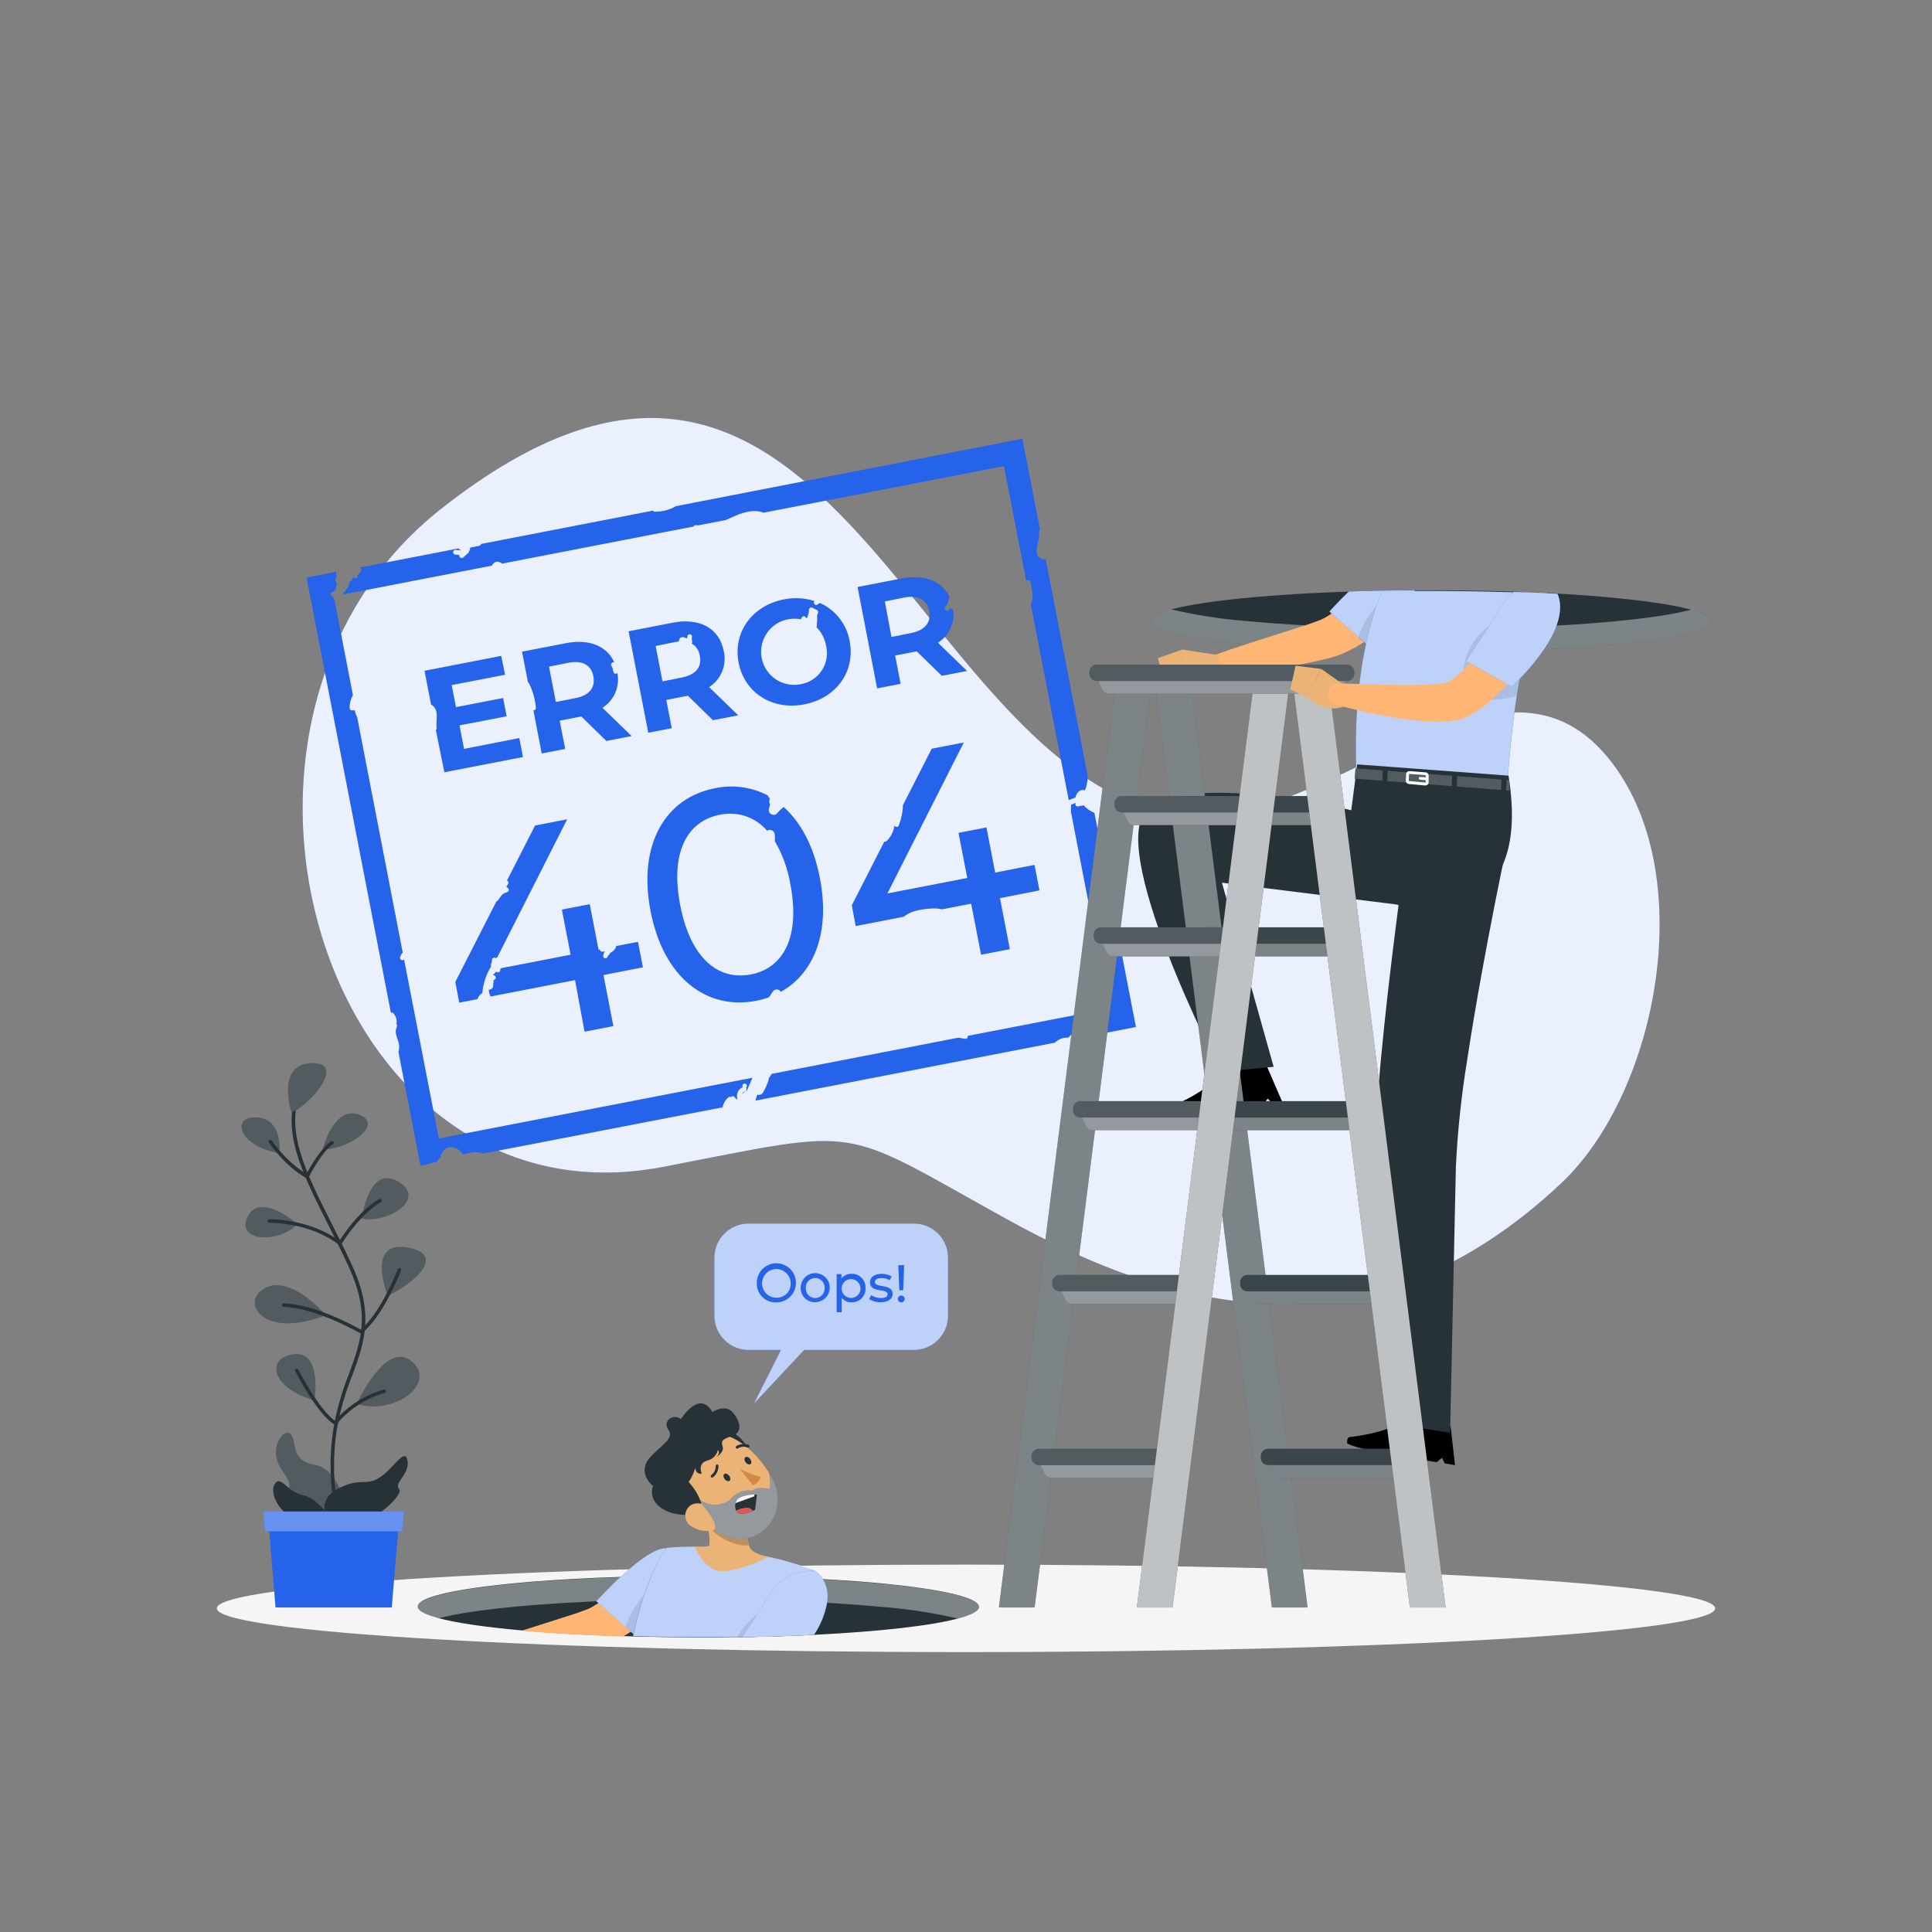 <svg width="500" height="500" viewBox="0 0 500 500" fill="none" xmlns="http://www.w3.org/2000/svg">
<rect x="0" y="0" width="500" height="500" fill="#808080" stroke="none"/>
<path d="M300.27 210.1C234.34 193.45 213.14 53.65 114.15 131.69C43.93 187.05 84.28 318.76 171.55 302C224.37 291.83 216.26 291 260.48 315.48C305.3 340.29 354.9 352.31 403.94 306.32C429.32 282.52 440.04 225.32 416.22 196.17C386.41 159.7 340.54 220.27 300.27 210.1Z" fill="#2563EB"/>
<path opacity="0.9" d="M300.27 210.1C234.34 193.45 213.14 53.65 114.15 131.69C43.93 187.05 84.28 318.76 171.55 302C224.37 291.83 216.26 291 260.48 315.48C305.3 340.29 354.9 352.31 403.94 306.32C429.32 282.52 440.04 225.32 416.22 196.17C386.41 159.7 340.54 220.27 300.27 210.1Z" fill="white"/>
<path d="M250 427.56C357.082 427.56 443.89 422.492 443.89 416.24C443.89 409.988 357.082 404.92 250 404.92C142.917 404.92 56.11 409.988 56.11 416.24C56.11 422.492 142.917 427.56 250 427.56Z" fill="#F5F5F5"/>
<path d="M89.38 390.41C89.38 390.41 88 380.24 81.49 379.13C74.98 378.02 76.94 373.13 75.25 371.19C73.56 369.25 69.13 374.9 72.92 380.35C76.71 385.8 73.61 384.08 75.25 389.14C76.89 394.2 90 398.85 89.38 390.41Z" fill="#263238"/>
<path opacity="0.2" d="M89.38 390.41C89.38 390.41 88 380.24 81.49 379.13C74.98 378.02 76.94 373.13 75.25 371.19C73.56 369.25 69.13 374.9 72.92 380.35C76.71 385.8 73.61 384.08 75.25 389.14C76.89 394.2 90 398.85 89.38 390.41Z" fill="white"/>
<path d="M89.11 397.47C89.025 397.471 88.941 397.449 88.869 397.404C88.796 397.36 88.738 397.296 88.7 397.22C88.7 397.11 83.7 386.53 86.3 369.67C87.142 364.848 88.482 360.125 90.3 355.58C93.45 347 95.93 340.22 90.25 327.84C88.45 323.92 86.61 320.27 84.83 316.74C78.15 303.48 72.88 293.01 76.83 282.4C76.873 282.289 76.957 282.199 77.066 282.15C77.175 282.101 77.299 282.098 77.41 282.14C77.466 282.158 77.519 282.187 77.563 282.226C77.608 282.265 77.644 282.313 77.669 282.366C77.695 282.42 77.709 282.478 77.711 282.537C77.712 282.596 77.702 282.655 77.68 282.71C73.89 292.95 79.09 303.27 85.68 316.33C87.46 319.87 89.3 323.53 91.11 327.46C96.95 340.18 94.28 347.46 91.19 355.89C89.368 360.376 88.028 365.042 87.19 369.81C84.62 386.37 89.47 396.72 89.52 396.81C89.572 396.917 89.578 397.041 89.539 397.153C89.5 397.266 89.417 397.358 89.31 397.41C89.249 397.444 89.18 397.465 89.11 397.47Z" fill="#263238"/>
<path d="M85.36 395C85.36 395 81.15 388.66 87.22 385.4C93.29 382.14 94.51 384.77 98.22 382.4C101.93 380.03 104.82 374.4 105.46 378.01C106.1 381.62 101.77 383.72 103.3 385.38C104.83 387.04 93.13 397.84 85.36 395Z" fill="#263238"/>
<path d="M75.43 287.85C75.43 287.85 71.34 275.4 80.66 275.14C89.98 274.88 79.7 286.52 75.43 287.85Z" fill="#263238"/>
<path d="M83.53 297.43C83.53 297.43 86.31 286.1 92.92 288.49C99.53 290.88 90.12 297.64 83.53 297.43Z" fill="#263238"/>
<path d="M72.31 298.41C72.31 298.41 73.31 289.41 66.31 289.19C59.31 288.97 62.39 297 72.31 298.41Z" fill="#263238"/>
<path d="M77 316.84C77 316.84 67.58 308.44 64.19 314.69C60.8 320.94 71.28 322.24 77 316.84Z" fill="#263238"/>
<path d="M93.64 315.35C93.64 315.35 95.41 301.35 103.02 305.78C110.63 310.21 100.27 316.75 93.64 315.35Z" fill="#263238"/>
<path d="M100.34 335.32C100.34 335.32 94.72 321.23 105.16 322.82C115.6 324.41 107.71 331.9 100.34 335.32Z" fill="#263238"/>
<path d="M84.32 340.35C84.32 340.35 75.51 330 68.77 333.26C62.03 336.52 67.54 346.87 84.32 340.35Z" fill="#263238"/>
<path d="M92.32 363.36C92.32 363.36 99.83 346.68 106.51 352.3C113.19 357.92 102.25 366.32 92.32 363.36Z" fill="#263238"/>
<path d="M81.41 362.38C81.41 362.38 83.41 349.44 75.96 350.48C68.51 351.52 70.48 359.44 81.41 362.38Z" fill="#263238"/>
<g opacity="0.2">
<path d="M75.43 287.85C75.43 287.85 71.34 275.4 80.66 275.14C89.98 274.88 79.7 286.52 75.43 287.85Z" fill="white"/>
<path d="M83.53 297.43C83.53 297.43 86.31 286.1 92.92 288.49C99.53 290.88 90.12 297.64 83.53 297.43Z" fill="white"/>
<path d="M72.31 298.41C72.31 298.41 73.31 289.41 66.31 289.19C59.31 288.97 62.39 297 72.31 298.41Z" fill="white"/>
<path d="M77 316.84C77 316.84 67.58 308.44 64.19 314.69C60.8 320.94 71.28 322.24 77 316.84Z" fill="white"/>
<path d="M93.64 315.35C93.64 315.35 95.41 301.35 103.02 305.78C110.63 310.21 100.27 316.75 93.64 315.35Z" fill="white"/>
<path d="M100.34 335.32C100.34 335.32 94.72 321.23 105.16 322.82C115.6 324.41 107.71 331.9 100.34 335.32Z" fill="white"/>
<path d="M84.32 340.35C84.32 340.35 75.51 330 68.77 333.26C62.03 336.52 67.54 346.87 84.32 340.35Z" fill="white"/>
<path d="M92.32 363.36C92.32 363.36 99.83 346.68 106.51 352.3C113.19 357.92 102.25 366.32 92.32 363.36Z" fill="white"/>
<path d="M81.41 362.38C81.41 362.38 83.41 349.44 75.96 350.48C68.51 351.52 70.48 359.44 81.41 362.38Z" fill="white"/>
</g>
<path d="M79.47 304.92C79.394 304.92 79.319 304.903 79.25 304.87C73.73 301.78 69.76 295.94 69.6 295.7C69.566 295.651 69.542 295.596 69.53 295.537C69.517 295.479 69.517 295.419 69.528 295.36C69.539 295.301 69.562 295.245 69.595 295.196C69.628 295.146 69.67 295.103 69.72 295.07C69.82 295.004 69.942 294.98 70.059 295.002C70.177 295.025 70.281 295.092 70.35 295.19C72.747 298.624 75.782 301.564 79.29 303.85C80.13 302.29 83.16 296.91 85.69 295.39C85.792 295.328 85.915 295.309 86.031 295.337C86.089 295.351 86.143 295.376 86.191 295.411C86.239 295.445 86.279 295.489 86.31 295.54C86.341 295.591 86.362 295.647 86.371 295.705C86.38 295.764 86.377 295.824 86.363 295.881C86.35 295.939 86.324 295.993 86.289 296.041C86.254 296.089 86.211 296.129 86.16 296.16C83.47 297.77 79.9 304.61 79.87 304.68C79.842 304.733 79.803 304.779 79.757 304.817C79.711 304.855 79.657 304.883 79.6 304.9C79.558 304.916 79.514 304.922 79.47 304.92Z" fill="#263238"/>
<path d="M88 322.23C87.902 322.232 87.807 322.201 87.73 322.14C79.88 316.21 69.85 316.46 69.73 316.46C69.611 316.458 69.497 316.412 69.41 316.33C69.323 316.249 69.27 316.139 69.26 316.02C69.259 315.961 69.269 315.902 69.29 315.847C69.312 315.792 69.344 315.742 69.385 315.699C69.426 315.656 69.474 315.622 69.528 315.598C69.583 315.574 69.641 315.561 69.7 315.56C69.8 315.56 79.81 315.3 87.85 321.12C88.9 319.45 92.93 313.38 98.11 310.33C98.213 310.269 98.337 310.252 98.453 310.282C98.569 310.312 98.669 310.387 98.73 310.49C98.791 310.593 98.808 310.717 98.778 310.833C98.748 310.949 98.673 311.049 98.57 311.11C92.86 314.47 88.41 321.93 88.37 322.01C88.337 322.064 88.293 322.11 88.242 322.146C88.19 322.182 88.132 322.207 88.07 322.22L88 322.23Z" fill="#263238"/>
<path d="M93.45 345.1C93.369 345.101 93.29 345.08 93.22 345.04C93.11 344.97 81.64 338.38 73.35 338.22C73.241 338.204 73.141 338.149 73.069 338.066C72.997 337.982 72.958 337.875 72.958 337.765C72.958 337.655 72.997 337.548 73.069 337.465C73.141 337.381 73.241 337.326 73.35 337.31C81.25 337.47 91.54 343.06 93.35 344.1C98.67 339.61 102.9 328.6 102.94 328.49C102.959 328.432 102.989 328.379 103.029 328.333C103.07 328.287 103.119 328.25 103.174 328.223C103.229 328.197 103.289 328.182 103.349 328.18C103.41 328.177 103.471 328.187 103.528 328.209C103.585 328.23 103.637 328.263 103.681 328.306C103.725 328.348 103.759 328.399 103.783 328.455C103.807 328.512 103.818 328.572 103.818 328.633C103.817 328.694 103.805 328.754 103.78 328.81C103.6 329.28 99.3 340.49 93.68 345C93.614 345.053 93.534 345.088 93.45 345.1Z" fill="#263238"/>
<path d="M86.81 368.74C86.73 368.739 86.651 368.719 86.58 368.68C82.25 366.2 76.65 355.35 76.42 354.89C76.364 354.784 76.353 354.66 76.389 354.546C76.424 354.431 76.504 354.336 76.61 354.28C76.716 354.224 76.84 354.213 76.954 354.249C77.069 354.284 77.164 354.364 77.22 354.47C77.22 354.58 82.63 364.97 86.7 367.69C90.013 363.821 94.397 361.02 99.3 359.64C99.414 359.606 99.537 359.618 99.642 359.674C99.747 359.731 99.825 359.826 99.86 359.94C99.895 360.055 99.883 360.18 99.826 360.286C99.77 360.393 99.675 360.473 99.56 360.51C94.714 361.852 90.394 364.643 87.18 368.51C87.141 368.575 87.088 368.63 87.023 368.671C86.959 368.711 86.886 368.734 86.81 368.74Z" fill="#263238"/>
<path d="M86 393.48C86 393.48 82.39 387.74 78.32 386.92C74.25 386.1 72.49 381.41 70.99 384.23C69.49 387.05 73.63 396.41 86 393.48Z" fill="#263238"/>
<path d="M71.31 416.01H101.39L103.4 391.72H69.3L71.31 416.01Z" fill="#2563EB"/>
<path d="M68.59 396.32H104.1L104.56 391.17H68.14L68.59 396.32Z" fill="#2563EB"/>
<path opacity="0.3" d="M68.59 396.32H104.1L104.56 391.17H68.14L68.59 396.32Z" fill="white"/>
<path d="M280.47 208.42L278.95 208.71C278.831 208.718 278.712 208.691 278.607 208.632C278.503 208.573 278.419 208.485 278.364 208.379C278.31 208.272 278.288 208.152 278.302 208.033C278.315 207.914 278.363 207.802 278.44 207.71H278.5C278.07 207.9 277.64 208.09 277.19 208.26C277.153 208.926 277.153 209.594 277.19 210.26L287 261L250.46 268.08C250.47 268.153 250.47 268.227 250.46 268.3C250.445 268.458 250.368 268.605 250.247 268.707C250.125 268.81 249.969 268.861 249.81 268.85C249.22 268.74 248.62 268.63 248.02 268.55L199.64 277.93C199.632 278.015 199.604 278.097 199.56 278.17C199.377 278.477 199.174 278.771 198.95 279.05C198.978 279.229 198.958 279.412 198.89 279.58C198.516 280.702 198.03 281.785 197.44 282.81C197.249 283.08 196.963 283.269 196.64 283.34C196.43 283.384 196.211 283.366 196.01 283.29C195.781 283.784 195.613 284.305 195.51 284.84L273.03 269.84L273.1 269.75C273.552 269.324 274.087 268.996 274.673 268.788C275.258 268.579 275.88 268.495 276.5 268.54C276.941 268.024 277.465 267.585 278.05 267.24C278.314 267.067 278.617 266.962 278.931 266.936C279.245 266.91 279.561 266.963 279.85 267.09C280.234 267.317 280.527 267.671 280.68 268.09C281.443 267.997 282.211 267.943 282.98 267.93L293.98 265.79L283.23 210.36C282.166 209.948 281.218 209.282 280.47 208.42Z" fill="#2563EB"/>
<path d="M180.26 135.91L180.62 135.98L187.85 134.58C188.65 134.23 189.44 133.86 190.21 133.53C191.665 132.842 193.228 132.413 194.83 132.26C195.785 132.216 196.74 132.359 197.64 132.68L259.82 120.63L265.59 150.37C265.657 150.275 265.75 150.2 265.858 150.156C265.966 150.112 266.084 150.1 266.199 150.121C266.314 150.142 266.42 150.196 266.505 150.275C266.591 150.355 266.651 150.457 266.68 150.57C267.015 151.878 267.197 153.22 267.22 154.57C267.189 155.218 267.04 155.855 266.78 156.45L276.59 207.08C277.18 206.86 277.76 206.62 278.34 206.36C278.398 206.011 278.526 205.678 278.717 205.381C278.908 205.083 279.157 204.828 279.45 204.63C279.869 204.432 280.346 204.396 280.79 204.53C281.021 204.005 281.189 203.455 281.29 202.89C281.431 202.203 281.495 201.502 281.48 200.8L281.09 198.75C281.09 198.64 281 198.54 280.95 198.44C280.909 198.363 280.887 198.277 280.887 198.19C280.887 198.103 280.909 198.017 280.95 197.94L270.63 144.72C270.57 144.73 270.51 144.73 270.45 144.72C270.089 144.759 269.724 144.698 269.394 144.545C269.065 144.391 268.783 144.151 268.58 143.85C268.296 143.267 268.208 142.607 268.33 141.97C268.43 141.22 268.62 140.48 268.77 139.74C268.931 139.086 268.979 138.41 268.91 137.74C268.886 137.627 268.898 137.509 268.945 137.403C268.991 137.297 269.07 137.208 269.17 137.15L264.59 113.54L174.92 131C173.255 131.969 171.356 132.463 169.43 132.43C169.339 132.424 169.251 132.396 169.174 132.347C169.097 132.298 169.034 132.23 168.99 132.15L124.5 140.78C124.474 140.896 124.416 141.002 124.333 141.087C124.25 141.171 124.145 141.231 124.03 141.26L121.69 141.71C121.681 142.066 121.574 142.412 121.38 142.71C121.364 142.85 121.296 142.978 121.19 143.07C121.036 143.196 120.89 143.329 120.75 143.47C120.48 143.72 120.22 143.99 119.94 144.23C119.845 144.321 119.728 144.387 119.6 144.42C119.496 144.438 119.389 144.429 119.289 144.394C119.189 144.359 119.1 144.299 119.03 144.22C118.927 144.097 118.873 143.94 118.88 143.78C118.874 143.724 118.874 143.667 118.88 143.61C118.52 143.61 118.16 143.61 117.81 143.52C117.653 143.502 117.508 143.425 117.406 143.304C117.304 143.184 117.251 143.028 117.26 142.87C117.273 142.713 117.347 142.566 117.467 142.464C117.587 142.361 117.742 142.309 117.9 142.32C118.278 142.375 118.658 142.405 119.04 142.41H119.34C119.383 142.415 119.427 142.415 119.47 142.41C119.176 142.368 118.907 142.223 118.71 142C118.707 141.973 118.707 141.947 118.71 141.92L92.95 146.92C93.069 146.921 93.186 146.952 93.29 147.01C93.419 147.101 93.507 147.238 93.537 147.393C93.567 147.548 93.536 147.708 93.45 147.84C93.244 148.114 93.013 148.368 92.76 148.6L92.69 148.68C92.69 148.63 92.75 148.68 92.69 148.68C92.647 148.731 92.607 148.784 92.57 148.84C92.57 148.84 92.57 148.92 92.57 148.95C92.565 148.983 92.565 149.017 92.57 149.05C92.565 149.07 92.565 149.09 92.57 149.11C92.557 149.213 92.518 149.311 92.458 149.395C92.397 149.479 92.316 149.546 92.223 149.591C92.129 149.636 92.026 149.657 91.922 149.651C91.819 149.646 91.718 149.614 91.63 149.56C91.577 149.531 91.519 149.511 91.46 149.5C91.398 149.476 91.335 149.455 91.27 149.44C91.272 149.722 91.196 149.999 91.05 150.24C90.993 150.323 90.915 150.389 90.823 150.432C90.731 150.474 90.63 150.491 90.53 150.48C90.43 151.043 90.241 151.586 89.97 152.09C89.668 152.605 89.259 153.048 88.77 153.39C88.867 153.52 88.947 153.661 89.01 153.81L127.31 146.39V146.33C127.472 146.058 127.682 145.818 127.93 145.62C128.094 145.498 128.284 145.416 128.485 145.379C128.687 145.343 128.894 145.354 129.09 145.41C129.404 145.507 129.699 145.66 129.96 145.86L179.55 136.25C179.608 136.117 179.711 136.01 179.841 135.947C179.972 135.885 180.121 135.872 180.26 135.91Z" fill="#2563EB"/>
<path d="M113.57 294.64L104.57 248.29C104.491 248.38 104.387 248.444 104.271 248.475C104.155 248.505 104.033 248.5 103.92 248.46C103.771 248.408 103.648 248.299 103.578 248.156C103.509 248.014 103.499 247.85 103.55 247.7C103.7 247.26 103.927 246.85 104.22 246.49L92.43 185.58L92.32 185.39C92.08 184.895 91.909 184.371 91.81 183.83C91.604 183.815 91.396 183.815 91.19 183.83C91.099 183.845 91.007 183.84 90.918 183.814C90.83 183.788 90.749 183.743 90.68 183.682C90.612 183.62 90.559 183.544 90.524 183.459C90.489 183.374 90.474 183.282 90.48 183.19C90.468 182.036 90.765 180.9 91.34 179.9L86.56 155.26C86.48 155.129 86.41 154.992 86.35 154.85L86.11 154.4C86.012 154.397 85.916 154.368 85.833 154.315C85.751 154.262 85.684 154.188 85.64 154.1C85.57 153.958 85.56 153.794 85.611 153.644C85.661 153.495 85.769 153.371 85.91 153.3C86.16 153.203 86.388 153.057 86.58 152.87C86.716 152.715 86.828 152.539 86.91 152.35C87.067 151.927 87.152 151.481 87.16 151.03C87.01 150.826 86.901 150.595 86.84 150.35C86.795 150.014 86.825 149.672 86.93 149.35C86.951 149.266 86.996 149.189 87.06 149.13C87.06 148.75 87 148.37 86.98 147.99L79.33 149.47L101.16 262.09C101.269 262.032 101.396 262.016 101.516 262.045C101.636 262.075 101.741 262.148 101.81 262.25C102.375 262.862 102.686 263.667 102.68 264.5C102.65 264.664 102.603 264.825 102.54 264.98C102.641 265.053 102.715 265.157 102.751 265.276C102.787 265.396 102.783 265.523 102.74 265.64C102.447 266.213 102.353 266.867 102.47 267.5C102.596 268.095 102.766 268.68 102.98 269.25C103.357 270.207 103.406 271.262 103.12 272.25L108.82 301.68L110.44 301.36C111.351 301.06 112.279 300.816 113.22 300.63C113.206 300.561 113.207 300.489 113.222 300.42C113.238 300.351 113.268 300.287 113.31 300.23C113.548 299.955 113.802 299.695 114.07 299.45C114.045 299.348 114.045 299.242 114.07 299.14C114.238 298.448 114.628 297.83 115.18 297.38C115.681 297.01 116.3 296.836 116.92 296.89C117.518 296.965 118.091 297.172 118.6 297.495C119.108 297.819 119.538 298.251 119.86 298.76C121.5 298.36 123.27 297.76 124.86 298.57L187.02 286.57C187.039 286.407 187.072 286.247 187.12 286.09C187.374 285.28 187.848 284.556 188.49 284C188.586 283.918 188.706 283.869 188.832 283.86C188.958 283.851 189.083 283.882 189.19 283.95C189.238 283.871 189.306 283.807 189.387 283.761C189.467 283.716 189.558 283.693 189.65 283.693C189.742 283.693 189.833 283.716 189.914 283.761C189.994 283.807 190.062 283.871 190.11 283.95L190.36 284.25L190.47 284.35L190.66 284.48L190.87 284.58C190.68 284.002 190.68 283.378 190.87 282.8C190.987 282.475 191.17 282.177 191.408 281.926C191.645 281.675 191.932 281.475 192.25 281.34C192.191 281.26 192.153 281.166 192.139 281.068C192.126 280.969 192.138 280.869 192.174 280.776C192.21 280.683 192.269 280.601 192.345 280.537C192.421 280.473 192.512 280.429 192.61 280.41C192.74 280.394 192.872 280.42 192.986 280.485C193.1 280.55 193.19 280.65 193.243 280.77C193.296 280.89 193.309 281.024 193.279 281.152C193.25 281.28 193.18 281.395 193.08 281.48L193.15 281.56C193.219 281.702 193.23 281.866 193.18 282.016C193.129 282.165 193.021 282.289 192.88 282.36L192.65 282.47L192.52 282.54L192.45 282.59L192.29 282.73L192.23 282.8L192.13 282.95V283.01C192.107 283.062 192.087 283.116 192.07 283.17C192.269 282.908 192.501 282.673 192.76 282.47C192.934 282.35 193.122 282.252 193.32 282.18C193.81 281.1 194.27 280 194.73 278.92L113.57 294.64Z" fill="#2563EB"/>
<path d="M128.35 248C128.456 247.884 128.581 247.786 128.72 247.71L146.78 212.03L138.48 213.64L131.2 227.89C131.245 227.901 131.289 227.917 131.33 227.94C131.459 228.031 131.547 228.168 131.577 228.323C131.607 228.478 131.576 228.638 131.49 228.77C131.32 229.02 131.19 229.29 131.04 229.55C131.17 229.63 131.29 229.73 131.42 229.8C131.518 229.867 131.595 229.962 131.639 230.072C131.684 230.182 131.695 230.304 131.67 230.42C131.645 230.535 131.588 230.641 131.505 230.725C131.421 230.808 131.315 230.866 131.2 230.89L131 231H130.95H130.89L130.5 231.18H130.41L130.27 231.29L129.96 231.56L129.8 231.73L129.73 231.81L129.45 232.17C129.25 232.44 129.07 232.72 128.88 233C128.787 233.131 128.647 233.22 128.49 233.25L117.84 254.11L118.84 259.49L123.57 258.57C123.722 258.122 123.975 257.714 124.31 257.38C124.468 257.231 124.643 257.1 124.83 256.99C124.825 256.954 124.825 256.917 124.83 256.88C125.054 254.458 125.842 252.123 127.13 250.06C127.066 249.96 127.032 249.844 127.032 249.725C127.032 249.606 127.066 249.49 127.13 249.39C127.293 249.106 127.357 248.775 127.31 248.45C127.311 248.33 127.347 248.213 127.413 248.113C127.48 248.013 127.574 247.935 127.684 247.887C127.794 247.839 127.915 247.825 128.034 247.845C128.152 247.865 128.262 247.919 128.35 248Z" fill="#2563EB"/>
<path d="M159.46 244.83C159.45 244.98 159.409 245.126 159.34 245.26C159.043 245.841 158.561 246.305 157.97 246.58C157.85 246.76 157.72 246.93 157.61 247.1C157.545 247.191 157.455 247.261 157.35 247.3C157.35 247.39 157.28 247.49 157.26 247.58C157.236 247.658 157.197 247.73 157.145 247.792C157.093 247.854 157.029 247.905 156.957 247.942C156.884 247.978 156.805 248 156.724 248.005C156.643 248.01 156.562 247.999 156.485 247.972C156.409 247.945 156.339 247.902 156.279 247.847C156.219 247.793 156.172 247.726 156.138 247.652C156.105 247.578 156.087 247.498 156.086 247.417C156.084 247.336 156.099 247.255 156.13 247.18C156.228 246.837 156.355 246.502 156.51 246.18L155.94 246.29C155.785 246.317 155.626 246.283 155.496 246.195C155.365 246.108 155.274 245.973 155.24 245.82C155.225 245.775 155.225 245.725 155.24 245.68L154.89 245.75L152.63 234L145.41 235.4L147.67 247.08L129.8 250.54C129.68 250.6 129.57 250.69 129.45 250.76V250.84C129.494 250.969 129.493 251.11 129.446 251.238C129.4 251.366 129.311 251.475 129.195 251.546C129.078 251.617 128.941 251.646 128.805 251.629C128.67 251.611 128.545 251.548 128.45 251.45C128.117 251.737 127.812 252.055 127.54 252.4C127.644 252.37 127.755 252.37 127.859 252.401C127.964 252.431 128.057 252.489 128.13 252.57C128.186 252.625 128.23 252.69 128.26 252.762C128.29 252.834 128.306 252.912 128.306 252.99C128.306 253.068 128.29 253.146 128.26 253.218C128.23 253.29 128.186 253.355 128.13 253.41L127.65 253.81C127.711 253.911 127.743 254.027 127.743 254.145C127.743 254.263 127.711 254.379 127.65 254.48V254.55C127.645 254.587 127.645 254.624 127.65 254.66C127.65 254.8 127.65 254.95 127.65 255.1C127.629 255.369 127.512 255.621 127.32 255.81C127.102 255.998 126.835 256.119 126.55 256.16H126.48C126.508 256.459 126.551 256.756 126.61 257.05C126.746 257.321 126.853 257.606 126.93 257.9L148.82 253.66L151.28 267L158.74 265.56L156.18 252.34L166.39 250.34L165.11 243.74L159.46 244.83Z" fill="#2563EB"/>
<path d="M202.8 208.83L202.32 209.25C202.09 209.45 201.87 209.65 201.66 209.86L201.39 210.16L201.24 210.34C201.068 210.589 200.812 210.768 200.519 210.842C200.226 210.917 199.915 210.883 199.645 210.746C199.376 210.609 199.164 210.379 199.051 210.099C198.938 209.818 198.93 209.506 199.03 209.22L199.31 208.16C199.31 208.16 199.23 208.08 199.2 208.02C199.119 207.87 199.077 207.701 199.08 207.53C199.06 207.367 199.081 207.203 199.14 207.05C199.14 206.93 199.23 206.81 199.28 206.69C199.061 206.478 198.879 206.231 198.74 205.96V205.88C194.522 203.661 189.659 202.996 185 204C172.4 206.44 165 218.25 168.36 235.76C171.72 253.27 183.06 261.45 195.66 259.01C196.792 258.794 197.906 258.49 198.99 258.1C199.34 257.6 199.69 257.1 199.99 256.61C200.109 256.439 200.269 256.3 200.455 256.207C200.642 256.113 200.849 256.069 201.057 256.077C201.265 256.085 201.468 256.145 201.647 256.252C201.826 256.359 201.975 256.51 202.08 256.69C210.55 251.97 214.95 241.5 212.19 227.26C210.62 219 207.24 212.8 202.8 208.83ZM194.34 252.18C185.89 253.82 178.71 248.04 176.04 234.28C173.37 220.52 177.87 212.48 186.32 210.85C188.54 210.37 190.849 210.503 193 211.234C195.151 211.965 197.062 213.266 198.53 215C198.672 214.899 198.831 214.824 199 214.78C199.327 214.721 199.664 214.793 199.939 214.98C200.214 215.167 200.405 215.454 200.47 215.78C200.576 216.415 200.593 217.061 200.52 217.7C202.505 221.096 203.86 224.822 204.52 228.7C207.21 242.51 202.71 250.56 194.34 252.18Z" fill="#2563EB"/>
<path d="M257.55 225.82L255.29 214.14L248.06 215.54L250.33 227.22L229.66 231.22L249.43 192.16L241.13 193.76L233.7 208.32C233.63 210.138 233.262 211.932 232.61 213.63C232.564 213.742 232.486 213.839 232.385 213.906C232.285 213.974 232.166 214.01 232.045 214.01C231.924 214.01 231.805 213.974 231.704 213.906C231.604 213.839 231.526 213.742 231.48 213.63C231.28 215.18 230.553 216.614 229.42 217.69C229.346 217.759 229.255 217.806 229.156 217.825C229.057 217.844 228.954 217.836 228.86 217.8L220.45 234.28L221.45 239.66L233.89 237.25C234.951 236.406 236.205 235.839 237.54 235.6C238.712 235.329 239.908 235.171 241.11 235.13C242.012 235.061 242.918 235.129 243.8 235.33L251.34 233.87L253.9 247.08L261.35 245.64L258.79 232.43L269.01 230.43L267.73 223.83L257.55 225.82Z" fill="#2563EB"/>
<path d="M120.1 193.81L118.92 187.73L131.12 185.37L130.2 180.64L118 183L116.9 177.29L130.71 174.62L129.71 169.74L109.86 173.59L111.56 182.35C111.863 182.505 112.132 182.719 112.35 182.98C112.727 183.456 112.953 184.034 113 184.64C113.13 185.89 112.82 187.18 113 188.39C113.024 188.491 113.018 188.597 112.983 188.695C112.947 188.793 112.884 188.878 112.8 188.94L115 199.86L135.34 195.92L134.4 191L120.1 193.81Z" fill="#2563EB"/>
<path d="M155.92 183.17C157.396 182.234 158.553 180.874 159.241 179.267C159.928 177.661 160.112 175.884 159.77 174.17C159.669 174.275 159.535 174.343 159.39 174.36C159.273 174.368 159.156 174.341 159.055 174.282C158.953 174.223 158.871 174.135 158.82 174.03C158.683 173.711 158.593 173.374 158.55 173.03C158.55 172.98 158.55 172.94 158.55 172.89C158.365 172.654 158.232 172.381 158.16 172.09C158.136 171.934 158.172 171.775 158.261 171.645C158.351 171.515 158.486 171.424 158.64 171.39C158.701 171.374 158.764 171.372 158.826 171.382C158.888 171.392 158.947 171.415 159 171.45C157.09 167.18 152.49 165.28 146.47 166.45L135.1 168.65L136.64 176.58C136.762 176.632 136.858 176.728 136.91 176.85C137.878 178.815 138.481 180.94 138.69 183.12C138.714 183.276 138.678 183.435 138.589 183.565C138.499 183.695 138.364 183.786 138.21 183.82C138.154 183.83 138.096 183.83 138.04 183.82L140.19 195L146.27 193.82L144.85 186.51L150.44 185.42L156.92 191.76L163.45 190.49L155.92 183.17ZM148.86 180.68L143.86 181.68L142.08 172.53L147.08 171.53C150.79 170.81 153 172.13 153.56 175.02C154.12 177.91 152.58 180 148.86 180.68Z" fill="#2563EB"/>
<path d="M183.51 177.82C185.035 176.851 186.22 175.431 186.9 173.756C187.579 172.082 187.719 170.238 187.3 168.48C186.16 162.59 181.07 159.8 174.05 161.16L162.68 163.37L167.77 189.63L173.85 188.46L172.43 181.14L178.02 180.05L184.51 186.39L191.04 185.12L183.51 177.82ZM176.45 175.34L171.45 176.34L169.68 167.18L174.63 166.18C174.94 166.12 175.24 166.08 175.52 166.05L175.71 165.89C175.728 165.74 175.761 165.593 175.81 165.45C175.875 165.277 175.993 165.128 176.148 165.026C176.302 164.923 176.485 164.872 176.67 164.88C177.025 164.915 177.367 165.032 177.67 165.22C177.722 165.157 177.787 165.106 177.86 165.07C177.864 164.878 177.888 164.687 177.93 164.5C177.988 164.357 178.099 164.242 178.24 164.179C178.381 164.116 178.54 164.109 178.686 164.161C178.831 164.212 178.951 164.318 179.021 164.455C179.091 164.593 179.105 164.752 179.06 164.9C178.94 165.36 179.16 165.77 179.12 166.24C179.106 166.352 179.072 166.46 179.02 166.56C179.582 166.886 180.062 167.337 180.423 167.878C180.783 168.419 181.015 169.035 181.1 169.68C181.7 172.53 180.16 174.62 176.45 175.34Z" fill="#2563EB"/>
<path d="M212.28 156.09L211.97 156.17C211.896 156.195 211.826 156.229 211.76 156.27C211.729 156.288 211.702 156.312 211.68 156.34C211.591 156.446 211.473 156.522 211.34 156.56C211.262 156.574 211.182 156.572 211.105 156.555C211.028 156.538 210.955 156.506 210.89 156.46C210.823 156.419 210.765 156.364 210.722 156.298C210.679 156.232 210.651 156.158 210.64 156.08C210.609 155.924 210.642 155.762 210.73 155.63C210.73 155.63 210.79 155.58 210.81 155.55C208.25 154.734 205.524 154.586 202.89 155.12C194.59 156.73 189.64 163.69 191.15 171.49C192.66 179.29 199.86 183.9 208.15 182.29C216.44 180.68 221.41 173.76 219.89 165.92C219.517 163.786 218.628 161.776 217.302 160.063C215.976 158.35 214.252 156.986 212.28 156.09ZM207.16 177.09C204.931 177.522 202.621 177.051 200.739 175.781C198.857 174.51 197.557 172.544 197.125 170.315C196.693 168.086 197.164 165.776 198.434 163.894C199.705 162.012 201.671 160.712 203.9 160.28C205.023 160.06 206.177 160.06 207.3 160.28C207.3 160.14 207.39 160 207.44 159.88C207.49 159.744 207.587 159.631 207.714 159.561C207.841 159.491 207.989 159.469 208.13 159.5C208.241 159.52 208.343 159.574 208.422 159.654C208.501 159.735 208.553 159.838 208.57 159.95L208.92 159.86C209 159.61 209.08 159.37 209.15 159.12C209.22 158.87 209.23 158.83 209.26 158.69C209.281 158.621 209.298 158.551 209.31 158.48V158.41L209.37 158.05V157.92C209.31 157.52 209.73 157.04 210.16 157.25L211.35 157.82C211.497 157.878 211.616 157.99 211.683 158.134C211.75 158.277 211.759 158.44 211.71 158.59C211.64 158.739 211.58 158.893 211.53 159.05C211.53 159.1 211.53 159.16 211.48 159.21C211.48 159.21 211.48 159.21 211.48 159.28C211.46 159.52 211.46 159.76 211.48 160C211.502 160.569 211.468 161.138 211.38 161.7C211.408 161.765 211.422 161.835 211.422 161.905C211.422 161.975 211.408 162.045 211.38 162.11C211.359 162.178 211.321 162.24 211.27 162.29C212.578 163.584 213.454 165.25 213.78 167.06C214.053 168.156 214.096 169.297 213.905 170.411C213.715 171.524 213.295 172.586 212.673 173.529C212.05 174.472 211.239 175.275 210.29 175.888C209.341 176.501 208.275 176.91 207.16 177.09Z" fill="#2563EB"/>
<path d="M246.66 157.75C246.627 157.746 246.593 157.746 246.56 157.75C246.321 157.666 246.101 157.537 245.91 157.37C245.819 157.525 245.715 157.672 245.6 157.81C245.507 157.937 245.37 158.024 245.216 158.053C245.062 158.083 244.903 158.053 244.77 157.97C244.639 157.881 244.549 157.743 244.519 157.588C244.489 157.432 244.522 157.271 244.61 157.14C245.2 156.335 245.573 155.391 245.69 154.4C243.69 150.34 239.18 148.57 233.31 149.71L221.94 151.91L227 178.15L233.08 176.97L231.66 169.65L237.25 168.57L243.74 174.9L250.27 173.64L242.74 166.34C244.158 165.445 245.284 164.155 245.981 162.629C246.677 161.104 246.913 159.408 246.66 157.75ZM235.71 163.85L230.71 164.85L229 155.65L234 154.65C237.72 153.93 239.92 155.26 240.48 158.15C241.04 161.04 239.42 163.13 235.71 163.85Z" fill="#2563EB"/>
<path d="M193.77 316.66H236.51C237.672 316.66 238.822 316.889 239.895 317.334C240.968 317.779 241.943 318.431 242.764 319.253C243.585 320.075 244.236 321.05 244.68 322.124C245.124 323.198 245.351 324.348 245.35 325.51V340.51C245.351 341.672 245.124 342.822 244.68 343.896C244.236 344.97 243.585 345.945 242.764 346.767C241.943 347.589 240.968 348.241 239.895 348.686C238.822 349.131 237.672 349.36 236.51 349.36H208.11L195.11 363.26L202.11 349.36H193.73C191.383 349.36 189.132 348.428 187.472 346.768C185.812 345.108 184.88 342.857 184.88 340.51V325.51C184.88 324.344 185.11 323.19 185.557 322.114C186.005 321.038 186.66 320.06 187.486 319.238C188.312 318.416 189.293 317.765 190.371 317.322C191.449 316.88 192.604 316.655 193.77 316.66Z" fill="#2563EB"/>
<path opacity="0.7" d="M193.77 316.66H236.51C237.672 316.66 238.822 316.889 239.895 317.334C240.968 317.779 241.943 318.431 242.764 319.253C243.585 320.075 244.236 321.05 244.68 322.124C245.124 323.198 245.351 324.348 245.35 325.51V340.51C245.351 341.672 245.124 342.822 244.68 343.896C244.236 344.97 243.585 345.945 242.764 346.767C241.943 347.589 240.968 348.241 239.895 348.686C238.822 349.131 237.672 349.36 236.51 349.36H208.11L195.11 363.26L202.11 349.36H193.73C191.383 349.36 189.132 348.428 187.472 346.768C185.812 345.108 184.88 342.857 184.88 340.51V325.51C184.88 324.344 185.11 323.19 185.557 322.114C186.005 321.038 186.66 320.06 187.486 319.238C188.312 318.416 189.293 317.765 190.371 317.322C191.449 316.88 192.604 316.655 193.77 316.66Z" fill="white"/>
<path d="M195.86 332.18C195.822 331.17 196.087 330.173 196.62 329.314C197.153 328.456 197.93 327.777 198.852 327.364C199.774 326.95 200.798 326.822 201.794 326.995C202.789 327.168 203.71 327.634 204.439 328.334C205.167 329.034 205.67 329.935 205.883 330.923C206.096 331.91 206.008 332.939 205.632 333.877C205.256 334.815 204.609 335.619 203.773 336.186C202.937 336.753 201.95 337.057 200.94 337.06C200.281 337.093 199.623 336.99 199.005 336.759C198.387 336.528 197.823 336.173 197.347 335.716C196.871 335.259 196.494 334.71 196.238 334.102C195.982 333.494 195.854 332.84 195.86 332.18ZM204.63 332.18C204.638 331.444 204.427 330.722 204.023 330.106C203.619 329.49 203.041 329.009 202.363 328.722C201.685 328.436 200.936 328.358 200.214 328.498C199.491 328.638 198.826 328.99 198.304 329.51C197.782 330.029 197.426 330.692 197.282 331.414C197.138 332.136 197.212 332.884 197.494 333.564C197.777 334.244 198.256 334.825 198.869 335.232C199.483 335.639 200.204 335.854 200.94 335.85C201.427 335.865 201.912 335.781 202.365 335.602C202.818 335.423 203.23 335.154 203.576 334.81C203.921 334.466 204.193 334.056 204.374 333.604C204.555 333.152 204.642 332.667 204.63 332.18Z" fill="#2563EB"/>
<path d="M207.22 333.34C207.2 332.593 207.403 331.858 207.803 331.227C208.203 330.596 208.782 330.098 209.466 329.798C210.15 329.497 210.908 329.407 211.643 329.539C212.378 329.671 213.057 330.019 213.594 330.539C214.131 331.058 214.501 331.726 214.656 332.457C214.812 333.187 214.746 333.948 214.468 334.641C214.19 335.334 213.711 335.929 213.093 336.349C212.476 336.769 211.747 336.996 211 337C210.507 337.025 210.015 336.948 209.553 336.774C209.091 336.601 208.67 336.334 208.315 335.991C207.961 335.648 207.681 335.235 207.492 334.779C207.304 334.323 207.211 333.833 207.22 333.34ZM213.41 333.34C213.431 333.007 213.384 332.673 213.271 332.359C213.159 332.045 212.983 331.758 212.755 331.515C212.526 331.271 212.251 331.077 211.945 330.945C211.639 330.812 211.309 330.744 210.975 330.744C210.641 330.744 210.311 330.812 210.005 330.945C209.699 331.077 209.423 331.271 209.195 331.515C208.967 331.758 208.791 332.045 208.678 332.359C208.566 332.673 208.519 333.007 208.54 333.34C208.519 333.673 208.566 334.007 208.678 334.321C208.791 334.635 208.967 334.922 209.195 335.165C209.423 335.409 209.699 335.603 210.005 335.735C210.311 335.868 210.641 335.936 210.975 335.936C211.309 335.936 211.639 335.868 211.945 335.735C212.251 335.603 212.526 335.409 212.755 335.165C212.983 334.922 213.159 334.635 213.271 334.321C213.384 334.007 213.431 333.673 213.41 333.34Z" fill="#2563EB"/>
<path d="M224 333.34C224.027 333.829 223.951 334.318 223.778 334.775C223.605 335.233 223.338 335.65 222.994 335.998C222.65 336.346 222.238 336.619 221.782 336.799C221.327 336.978 220.839 337.06 220.35 337.04C219.867 337.055 219.387 336.956 218.949 336.751C218.511 336.546 218.128 336.241 217.83 335.86V339.6H216.52V329.73H217.77V330.88C218.07 330.484 218.461 330.166 218.91 329.953C219.359 329.741 219.853 329.64 220.35 329.66C220.837 329.64 221.323 329.722 221.777 329.9C222.231 330.078 222.643 330.349 222.986 330.695C223.33 331.041 223.597 331.455 223.772 331.911C223.946 332.366 224.024 332.853 224 333.34ZM222.68 333.34C222.657 332.866 222.495 332.408 222.214 332.025C221.934 331.642 221.547 331.349 221.102 331.183C220.657 331.017 220.173 330.985 219.71 331.091C219.247 331.197 218.826 331.437 218.497 331.78C218.169 332.123 217.948 332.555 217.863 333.022C217.777 333.489 217.83 333.971 218.016 334.409C218.201 334.846 218.511 335.219 218.906 335.482C219.301 335.746 219.765 335.887 220.24 335.89C220.574 335.9 220.906 335.841 221.215 335.715C221.524 335.59 221.804 335.401 222.036 335.16C222.267 334.92 222.446 334.634 222.561 334.321C222.675 334.007 222.723 333.673 222.7 333.34H222.68Z" fill="#2563EB"/>
<path d="M224.92 336.19L225.46 335.19C226.219 335.673 227.1 335.93 228 335.93C229.21 335.93 229.71 335.57 229.71 334.93C229.71 333.31 225.15 334.72 225.15 331.84C225.15 330.55 226.31 329.67 228.15 329.67C229.069 329.656 229.976 329.884 230.78 330.33L230.22 331.33C229.597 330.941 228.874 330.743 228.14 330.76C226.99 330.76 226.43 331.18 226.43 331.76C226.43 333.46 231.01 332.07 231.01 334.88C231.01 336.18 229.81 337.02 227.89 337.02C226.839 337.052 225.803 336.762 224.92 336.19Z" fill="#2563EB"/>
<path d="M232.36 336.16C232.36 336.043 232.383 335.928 232.429 335.82C232.475 335.712 232.541 335.615 232.625 335.534C232.709 335.453 232.809 335.389 232.918 335.347C233.027 335.306 233.143 335.286 233.26 335.29C233.375 335.287 233.489 335.308 233.596 335.351C233.703 335.393 233.8 335.457 233.881 335.539C233.963 335.62 234.027 335.717 234.069 335.824C234.112 335.931 234.133 336.045 234.13 336.16C234.131 336.275 234.11 336.389 234.067 336.496C234.024 336.603 233.96 336.7 233.879 336.782C233.798 336.864 233.701 336.929 233.595 336.973C233.489 337.017 233.375 337.04 233.26 337.04C233.143 337.043 233.026 337.022 232.917 336.979C232.808 336.936 232.709 336.871 232.625 336.789C232.541 336.707 232.474 336.61 232.429 336.501C232.383 336.393 232.36 336.277 232.36 336.16ZM232.48 327.42H234L233.74 333.94H232.74L232.48 327.42Z" fill="#2563EB"/>
<path d="M443 160.78C443 164.04 425.17 166.84 399.63 168.07L397.58 168.17L394.82 168.28C390.99 168.43 387.01 168.54 382.91 168.63H381.07H380.07C376.92 168.68 373.7 168.7 370.43 168.7C364.51 168.7 358.76 168.62 353.25 168.48L349.25 168.35C339.2 168.02 330.08 167.45 322.4 166.71C307.33 165.25 297.82 163.12 297.82 160.71C297.82 157.12 319.42 154.1 349.13 153.1L351.46 153.02C353.533 152.96 355.637 152.91 357.77 152.87C360.34 152.82 362.96 152.79 365.61 152.77H370.44C377.92 152.77 385.14 152.89 391.93 153.13L395.15 153.24L399.34 153.42L400.43 153.48L403.22 153.62C426.75 155 443 157.67 443 160.78Z" fill="#263238"/>
<path opacity="0.4" d="M443 160.78C443 164.04 425.17 166.84 399.63 168.07L397.58 168.17L394.82 168.28C390.99 168.43 387.01 168.54 382.91 168.63H381.07H380.07C376.92 168.68 373.7 168.7 370.43 168.7C364.51 168.7 358.76 168.62 353.25 168.48L349.25 168.35C339.2 168.02 330.08 167.45 322.4 166.71C307.33 165.25 297.82 163.12 297.82 160.71C297.82 159.65 299.71 158.63 303.14 157.71C309.475 159.194 315.914 160.197 322.4 160.71C330.08 161.45 339.2 162.02 349.25 162.35L353.25 162.48C358.76 162.62 364.51 162.7 370.43 162.7C373.7 162.7 376.92 162.7 380.07 162.63H381.07H382.91C387.01 162.54 390.99 162.43 394.82 162.28L397.58 162.17L399.63 162.07C416.86 161.24 430.57 159.7 437.68 157.78C441.06 158.71 443 159.71 443 160.78Z" fill="white"/>
<path d="M365.5 152.84C365.427 154.031 364.979 155.169 364.22 156.09C363.39 157.09 362.68 157.85 361.87 158.68C361.39 159.17 360.87 159.68 360.42 160.12C360.1 160.45 359.77 160.76 359.42 161.06C357.727 162.624 355.936 164.08 354.06 165.42L353.73 165.65L352.86 166.23C351.662 167.031 350.413 167.753 349.12 168.39C348.64 168.63 348.12 168.86 347.64 169.08C346.442 169.584 345.209 169.999 343.95 170.32C342.83 170.62 341.76 170.88 340.7 171.1C339.21 171.43 337.7 171.73 336.27 172C333.54 172.53 330.82 173 328.08 173.4C325.75 173.75 323.42 174.08 321.08 174.4C319.2 174.63 317.32 174.83 315.42 174.99C315.211 175.015 314.999 175.015 314.79 174.99C314.157 174.903 313.572 174.604 313.132 174.14C312.692 173.677 312.423 173.077 312.37 172.44C312.36 172.314 312.36 172.186 312.37 172.06C312.395 171.507 312.585 170.974 312.914 170.528C313.244 170.083 313.698 169.746 314.22 169.56L314.46 169.48C317.05 168.55 319.65 167.67 322.26 166.82L326.21 165.54C330.21 164.24 334.21 163.02 338.1 161.73C339.1 161.41 340.03 161.08 340.92 160.73C341.687 160.476 342.424 160.141 343.12 159.73C343.57 159.47 344.02 159.18 344.48 158.87C345.488 158.192 346.46 157.461 347.39 156.68C348.71 155.59 350.03 154.39 351.32 153.14C353.393 153.08 355.497 153.03 357.63 152.99C360.23 152.89 362.85 152.86 365.5 152.84Z" fill="#FFB573"/>
<path d="M365.62 156.88C365.55 157.09 365.47 157.29 365.39 157.49C365.31 157.69 365.22 157.89 365.12 158.09C365.032 158.286 364.932 158.477 364.82 158.66L364.49 159.23V159.28C364.263 159.633 364.023 159.967 363.77 160.28C363.5 160.63 363.22 160.97 362.92 161.28L362.64 161.59C362.205 162.055 361.744 162.496 361.26 162.91C361.1 163.06 360.93 163.2 360.76 163.33C360.702 163.389 360.638 163.443 360.57 163.49C359.071 164.686 357.464 165.741 355.77 166.64L355.16 166.95L354.56 167.25L354.33 167.35L353.6 166.71L352.98 166.15L351.58 164.91L344.58 158.74L344.05 158.27C344.05 158.27 346.19 155.88 349.05 153.09L351.38 153.01C353.453 152.95 355.557 152.9 357.69 152.86C360.26 152.81 362.88 152.78 365.53 152.76H366.11C366.254 154.153 366.086 155.56 365.62 156.88Z" fill="#2563EB"/>
<path opacity="0.7" d="M365.63 156.88C365.56 157.087 365.48 157.291 365.39 157.49C365.31 157.69 365.22 157.89 365.12 158.09C365.032 158.286 364.932 158.477 364.82 158.66L364.49 159.23V159.28C364.263 159.633 364.023 159.967 363.77 160.28C363.5 160.63 363.22 160.97 362.92 161.28L362.64 161.59C362.205 162.055 361.744 162.496 361.26 162.91C361.1 163.06 360.93 163.2 360.76 163.33C360.702 163.389 360.638 163.443 360.57 163.49C359.071 164.686 357.464 165.741 355.77 166.64L355.16 166.95L354.56 167.25L354.33 167.35L353.6 166.71L352.98 166.15L351.58 164.91L344.58 158.74L344.05 158.27C344.05 158.27 346.19 155.88 349.05 153.09L351.38 153.01C353.453 152.95 355.557 152.9 357.69 152.86C360.26 152.81 362.88 152.78 365.53 152.76H366.12C366.264 154.153 366.097 155.56 365.63 156.88Z" fill="white"/>
<path opacity="0.1" d="M360.5 163.56C358.574 165.099 356.469 166.398 354.23 167.43L351.48 165C352.924 160.71 355.527 156.903 359 154C360.25 156.32 360.65 161.17 360.5 163.56Z" fill="black"/>
<path d="M315.28 169.53L306 168.11L306.07 176.33C306.07 176.33 312.43 178.24 315.8 173.92L315.28 169.53Z" fill="#EBB376"/>
<path d="M299.67 170.33L301.2 176.44L306.06 176.33L305.99 168.11L299.67 170.33Z" fill="#EBB376"/>
<path d="M399.23 153.47C399.15 153.68 399.06 153.89 398.98 154.11C398.74 154.72 398.51 155.34 398.29 155.96C398.15 156.34 398.02 156.72 397.89 157.11C397.76 157.5 397.62 157.89 397.5 158.28C397.13 159.44 396.77 160.61 396.42 161.8C396.408 161.864 396.391 161.928 396.37 161.99C395.99 163.31 395.65 164.66 395.32 165.99V166.15C395.15 166.85 394.97 167.55 394.81 168.26C394.73 168.58 394.66 168.89 394.59 169.21C394.32 170.44 394.06 171.68 393.82 172.91C393.73 173.37 393.64 173.83 393.56 174.28C393.48 174.73 393.37 175.28 393.29 175.71C393.29 175.81 393.29 175.91 393.24 176.01C393.19 176.27 393.14 176.53 393.1 176.79C392.97 177.52 392.85 178.24 392.73 178.95C392.73 179.06 392.73 179.16 392.68 179.27L392.56 180.02C392.32 181.48 392.11 182.91 391.92 184.3C391.915 184.38 391.915 184.46 391.92 184.54C391.71 186.07 391.53 187.54 391.37 188.97C391.3 189.56 391.23 190.14 391.17 190.71C391.08 191.51 391 192.28 390.93 193.03C390.87 193.58 390.82 194.12 390.77 194.64C390.72 195.16 390.68 195.64 390.64 196.07C390.6 196.5 390.56 196.99 390.52 197.42C390.42 198.64 390.34 199.74 390.27 200.69C390.27 201.11 390.22 201.49 390.19 201.85C390.11 203.18 390.07 204.11 390.05 204.53C390.05 204.7 390.05 204.79 390.05 204.79L372.32 203.16H372.06L369.06 202.88L364.55 202.46L359 202L357.69 201.88L351.06 201.27C351.06 200.64 351 200.03 350.99 199.41C350.99 199.24 350.99 199.07 350.99 198.9C350.8 193.44 350.9 188.43 351.19 183.9C351.35 181.527 351.557 179.27 351.81 177.13C352.17 174.05 352.62 171.22 353.13 168.61C353.24 168.02 353.36 167.44 353.48 166.88C353.56 166.49 353.64 166.12 353.73 165.75C354.401 162.749 355.229 159.785 356.21 156.87C356.69 155.47 357.21 154.2 357.64 153.05C360.21 153 362.83 152.97 365.48 152.95H370.31C377.79 152.95 385.01 153.07 391.8 153.31L395.02 153.42L399.23 153.47Z" fill="#2563EB"/>
<path opacity="0.7" d="M399.23 153.47C399.15 153.68 399.06 153.89 398.98 154.11C398.74 154.72 398.51 155.34 398.29 155.96C398.15 156.34 398.02 156.72 397.89 157.11C397.76 157.5 397.62 157.89 397.5 158.28V158.35C397.13 159.49 396.79 160.63 396.45 161.8C396.438 161.864 396.421 161.928 396.4 161.99C395.92 163.69 395.47 165.42 395.05 167.16C394.96 167.53 394.88 167.91 394.8 168.28C394.72 168.65 394.65 168.91 394.58 169.23C394.31 170.46 394.05 171.7 393.81 172.93C393.71 173.39 393.62 173.85 393.54 174.31C393.45 174.78 393.36 175.26 393.28 175.73C393.28 175.83 393.28 175.94 393.22 176.04C393.17 176.3 393.12 176.56 393.08 176.82C392.95 177.55 392.83 178.27 392.71 178.98C392.71 179.09 392.71 179.19 392.66 179.3L392.54 180.05C392.31 181.51 392.09 182.94 391.9 184.33C391.895 184.41 391.895 184.49 391.9 184.57C391.69 186.1 391.51 187.57 391.35 189C391.28 189.59 391.21 190.17 391.15 190.74C391.06 191.54 390.98 192.31 390.91 193.06C390.85 193.61 390.8 194.15 390.75 194.67C390.7 195.19 390.66 195.67 390.62 196.1C390.58 196.53 390.54 197.02 390.5 197.45C390.4 198.67 390.32 199.77 390.25 200.72C390.25 201.14 390.2 201.52 390.17 201.88C390.09 203.21 390.05 204.14 390.03 204.56C390.03 204.73 390.03 204.82 390.03 204.82L372.3 203.19H372.04L369.04 202.91L364.53 202.49L359 202L357.69 201.88L351.06 201.27C351.06 200.64 351 200.03 350.99 199.41C350.99 199.24 350.99 199.07 350.99 198.9C350.8 193.44 350.9 188.43 351.19 183.9C351.35 181.527 351.557 179.27 351.81 177.13C352.17 174.05 352.62 171.22 353.13 168.61C353.24 168.02 353.36 167.44 353.48 166.88C353.56 166.49 353.64 166.12 353.73 165.75C354.401 162.749 355.229 159.785 356.21 156.87C356.69 155.47 357.21 154.2 357.64 153.05C360.21 153 362.83 152.97 365.48 152.95H370.31C377.79 152.95 385.01 153.07 391.8 153.31L395.02 153.42L399.23 153.47Z" fill="white"/>
<path d="M303.5 286.2C303.5 286.2 316 281 316.43 275.85C316.435 275.727 316.465 275.606 316.519 275.495C316.573 275.384 316.649 275.285 316.743 275.205C316.837 275.125 316.947 275.066 317.065 275.03C317.183 274.995 317.308 274.985 317.43 275L326.97 275.58C327.195 275.599 327.411 275.677 327.595 275.808C327.78 275.938 327.927 276.115 328.02 276.32L331.84 285.15L329.19 285.51L328.08 284.3L327.08 285.8C312.72 287.8 306.5 288.45 303.54 287.95C303 286.74 303.5 286.2 303.5 286.2Z" fill="black"/>
<path d="M362.09 234.27C361.54 234.15 361.24 234.06 361.24 234.06L316.24 228.44L329.62 276.09L316 277.39C316 277.39 284.92 217.44 297.62 208.79C310.32 200.14 349.7 209.69 349.7 209.69L351.25 197.82L390.4 200.74C396.69 239.87 367.49 235.4 362.09 234.27Z" fill="#263238"/>
<path d="M349.12 371.93C349.12 371.93 362.6 370.64 364.51 365.8C364.55 365.687 364.612 365.583 364.693 365.495C364.775 365.406 364.873 365.335 364.982 365.286C365.091 365.236 365.209 365.209 365.329 365.207C365.449 365.204 365.569 365.225 365.68 365.27L374.68 368.61C374.888 368.692 375.071 368.828 375.209 369.004C375.348 369.179 375.438 369.389 375.47 369.61L376.55 379.17L373.91 378.74L373.19 377.26L371.83 378.41C357.53 376.1 351.37 374.95 348.69 373.6C348.44 372.28 349.12 371.93 349.12 371.93Z" fill="black"/>
<path d="M390.79 214.92C390.73 215.16 389.1 222.66 386.97 233.41C386.85 234.02 386.73 234.66 386.6 235.29C385.6 240.4 384.5 246.15 383.42 252.14C382.1 259.43 380.79 267.14 379.69 274.41C378.199 283.517 377.227 292.702 376.78 301.92C376.26 325.09 375.29 370.81 375.29 370.81L362.82 368.81C362.82 368.81 355.93 320.05 356.01 296.44C356.07 281.44 359.79 250.53 362.33 231.31C363.61 221.45 364.59 214.65 364.59 214.65L378.72 214.78L390.79 214.92Z" fill="#263238"/>
<path d="M389.81 204.55L390.64 204.62L390.6 201.91L389.87 201.86L389.81 204.55Z" fill="#263238"/>
<path d="M359.03 202.16L375.73 203.46L375.81 200.77L359.17 199.49L359.03 202.16Z" fill="#263238"/>
<path d="M357.88 199.39L350.82 198.84L350.57 201.5L357.72 202.06L357.88 199.39Z" fill="#263238"/>
<path d="M388.58 201.76L377.09 200.87L377.04 203.56L388.49 204.45L388.58 201.76Z" fill="#263238"/>
<g opacity="0.2">
<path d="M389.81 204.55L390.64 204.62L390.6 201.91L389.87 201.86L389.81 204.55Z" fill="white"/>
<path d="M359.03 202.16L375.73 203.46L375.81 200.77L359.17 199.49L359.03 202.16Z" fill="white"/>
<path d="M357.88 199.39L350.82 198.84L350.57 201.5L357.72 202.06L357.88 199.39Z" fill="white"/>
<path d="M388.58 201.76L377.09 200.87L377.04 203.56L388.49 204.45L388.58 201.76Z" fill="white"/>
</g>
<path d="M368.84 203.28H368.76L364.6 202.89C364.382 202.872 364.18 202.77 364.037 202.606C363.893 202.442 363.819 202.228 363.83 202.01L363.89 200.38C363.894 200.265 363.921 200.153 363.971 200.049C364.021 199.946 364.092 199.854 364.18 199.78C364.264 199.702 364.363 199.643 364.472 199.607C364.581 199.57 364.696 199.558 364.81 199.57L368.95 199.89C369.167 199.905 369.37 200.005 369.516 200.167C369.662 200.33 369.738 200.542 369.73 200.76V202.46C369.728 202.576 369.703 202.69 369.654 202.795C369.606 202.9 369.537 202.993 369.45 203.07C369.281 203.216 369.063 203.291 368.84 203.28ZM364.74 200.28C364.714 200.271 364.686 200.271 364.66 200.28C364.654 200.294 364.65 200.31 364.65 200.325C364.65 200.341 364.654 200.356 364.66 200.37L364.59 202C364.589 202.017 364.591 202.033 364.596 202.049C364.601 202.065 364.61 202.079 364.621 202.091C364.633 202.104 364.646 202.113 364.662 202.12C364.677 202.127 364.693 202.13 364.71 202.13L368.87 202.52C368.886 202.527 368.903 202.53 368.92 202.53C368.937 202.53 368.954 202.527 368.97 202.52C368.982 202.491 368.982 202.459 368.97 202.43V200.73C368.97 200.697 368.958 200.666 368.935 200.641C368.913 200.617 368.883 200.603 368.85 200.6L364.71 200.28H364.74Z" fill="white"/>
<path d="M368.78 201.9L367.51 201.78C367.414 201.77 367.325 201.722 367.263 201.648C367.201 201.573 367.172 201.477 367.18 201.38C367.19 201.286 367.237 201.2 367.31 201.14C367.382 201.08 367.476 201.052 367.57 201.06L368.84 201.18C368.935 201.18 369.027 201.218 369.095 201.285C369.162 201.353 369.2 201.445 369.2 201.54C369.2 201.635 369.162 201.727 369.095 201.795C369.027 201.862 368.935 201.9 368.84 201.9H368.78Z" fill="white"/>
<path opacity="0.1" d="M396.37 162C395.89 163.7 395.44 165.43 395.02 167.17C394.86 167.86 394.7 168.55 394.55 169.24C393.8 172.63 393.16 176.03 392.63 179.31L392.51 180.06C385.64 182.27 378.51 180.75 378.74 174.13C379.07 165.26 386.63 161.13 386.63 161.13C390 159.28 393.53 160 396.37 162Z" fill="black"/>
<path d="M329.16 416.01H338.41L308.33 178.31H299.08L329.16 416.01Z" fill="#263238"/>
<path opacity="0.4" d="M329.16 416.01H338.41L308.33 178.31H299.08L329.16 416.01Z" fill="white"/>
<path d="M309.82 213.54H339.23C339.596 213.52 339.95 213.397 340.249 213.185C340.548 212.972 340.781 212.679 340.92 212.34L342.79 208.34H306.26L308.13 212.34C308.269 212.679 308.502 212.972 308.801 213.185C309.1 213.397 309.454 213.52 309.82 213.54Z" fill="#263238"/>
<path opacity="0.4" d="M309.82 213.54H339.23C339.596 213.52 339.95 213.397 340.249 213.185C340.548 212.972 340.781 212.679 340.92 212.34L342.79 208.34H306.26L308.13 212.34C308.269 212.679 308.502 212.972 308.801 213.185C309.1 213.397 309.454 213.52 309.82 213.54Z" fill="white"/>
<path d="M306.75 210.26H342.29C343.345 210.26 344.2 209.405 344.2 208.35V207.92C344.2 206.865 343.345 206.01 342.29 206.01H306.75C305.695 206.01 304.84 206.865 304.84 207.92V208.35C304.84 209.405 305.695 210.26 306.75 210.26Z" fill="#263238"/>
<path opacity="0.1" d="M306.75 210.26H342.29C343.345 210.26 344.2 209.405 344.2 208.35V207.92C344.2 206.865 343.345 206.01 342.29 206.01H306.75C305.695 206.01 304.84 206.865 304.84 207.92V208.35C304.84 209.405 305.695 210.26 306.75 210.26Z" fill="white"/>
<path d="M315.19 247.52H344.59C344.958 247.502 345.313 247.378 345.613 247.163C345.913 246.949 346.144 246.653 346.28 246.31L348.15 242.36H311.63L313.49 246.31C313.628 246.653 313.861 246.95 314.162 247.165C314.464 247.379 314.82 247.502 315.19 247.52Z" fill="#263238"/>
<path opacity="0.4" d="M315.19 247.52H344.59C344.958 247.502 345.313 247.378 345.613 247.163C345.913 246.949 346.144 246.653 346.28 246.31L348.15 242.36H311.63L313.49 246.31C313.628 246.653 313.861 246.95 314.162 247.165C314.464 247.379 314.82 247.502 315.19 247.52Z" fill="white"/>
<path d="M312.12 244.24H347.66C348.715 244.24 349.57 243.385 349.57 242.33V241.9C349.57 240.845 348.715 239.99 347.66 239.99H312.12C311.065 239.99 310.21 240.845 310.21 241.9V242.33C310.21 243.385 311.065 244.24 312.12 244.24Z" fill="#263238"/>
<path opacity="0.1" d="M312.12 244.24H347.66C348.715 244.24 349.57 243.385 349.57 242.33V241.9C349.57 240.845 348.715 239.99 347.66 239.99H312.12C311.065 239.99 310.21 240.845 310.21 241.9V242.33C310.21 243.385 311.065 244.24 312.12 244.24Z" fill="white"/>
<path d="M320.55 292.49H350C350.369 292.475 350.725 292.353 351.027 292.14C351.328 291.927 351.562 291.632 351.7 291.29L353.56 287.29H317L318.87 291.29C319.006 291.63 319.236 291.924 319.534 292.137C319.832 292.349 320.184 292.472 320.55 292.49Z" fill="#263238"/>
<path opacity="0.4" d="M320.55 292.49H350C350.369 292.475 350.725 292.353 351.027 292.14C351.328 291.927 351.562 291.632 351.7 291.29L353.56 287.29H317L318.87 291.29C319.006 291.63 319.236 291.924 319.534 292.137C319.832 292.349 320.184 292.472 320.55 292.49Z" fill="white"/>
<path d="M317.48 289.22H353.02C354.075 289.22 354.93 288.365 354.93 287.31V286.88C354.93 285.825 354.075 284.97 353.02 284.97H317.48C316.425 284.97 315.57 285.825 315.57 286.88V287.31C315.57 288.365 316.425 289.22 317.48 289.22Z" fill="#263238"/>
<path opacity="0.1" d="M317.48 289.22H353.02C354.075 289.22 354.93 288.365 354.93 287.31V286.88C354.93 285.825 354.075 284.97 353.02 284.97H317.48C316.425 284.97 315.57 285.825 315.57 286.88V287.31C315.57 288.365 316.425 289.22 317.48 289.22Z" fill="white"/>
<path d="M325.91 337.47H355.32C355.687 337.453 356.041 337.33 356.341 337.118C356.64 336.905 356.873 336.611 357.01 336.27L358.88 332.27H322.35L324.22 336.27C324.357 336.611 324.59 336.905 324.889 337.118C325.189 337.33 325.543 337.453 325.91 337.47Z" fill="#263238"/>
<path opacity="0.4" d="M325.91 337.47H355.32C355.687 337.453 356.041 337.33 356.341 337.118C356.64 336.905 356.873 336.611 357.01 336.27L358.88 332.27H322.35L324.22 336.27C324.357 336.611 324.59 336.905 324.889 337.118C325.189 337.33 325.543 337.453 325.91 337.47Z" fill="white"/>
<path d="M322.84 334.2H358.38C359.435 334.2 360.29 333.345 360.29 332.29V331.86C360.29 330.805 359.435 329.95 358.38 329.95H322.84C321.785 329.95 320.93 330.805 320.93 331.86V332.29C320.93 333.345 321.785 334.2 322.84 334.2Z" fill="#263238"/>
<path opacity="0.1" d="M322.84 334.2H358.38C359.435 334.2 360.29 333.345 360.29 332.29V331.86C360.29 330.805 359.435 329.95 358.38 329.95H322.84C321.785 329.95 320.93 330.805 320.93 331.86V332.29C320.93 333.345 321.785 334.2 322.84 334.2Z" fill="white"/>
<path d="M331.28 382.45H360.68C361.047 382.434 361.402 382.312 361.702 382.099C362.002 381.886 362.234 381.591 362.37 381.25L364.24 377.25H327.71L329.58 381.25C329.718 381.592 329.952 381.887 330.253 382.1C330.555 382.313 330.911 382.435 331.28 382.45Z" fill="#263238"/>
<path opacity="0.4" d="M331.28 382.45H360.68C361.047 382.434 361.402 382.312 361.702 382.099C362.002 381.886 362.234 381.591 362.37 381.25L364.24 377.25H327.71L329.58 381.25C329.718 381.592 329.952 381.887 330.253 382.1C330.555 382.313 330.911 382.435 331.28 382.45Z" fill="white"/>
<path d="M328.2 379.18H363.74C364.795 379.18 365.65 378.325 365.65 377.27V376.84C365.65 375.785 364.795 374.93 363.74 374.93H328.2C327.145 374.93 326.29 375.785 326.29 376.84V377.27C326.29 378.325 327.145 379.18 328.2 379.18Z" fill="#263238"/>
<path opacity="0.1" d="M328.2 379.18H363.74C364.795 379.18 365.65 378.325 365.65 377.27V376.84C365.65 375.785 364.795 374.93 363.74 374.93H328.2C327.145 374.93 326.29 375.785 326.29 376.84V377.27C326.29 378.325 327.145 379.18 328.2 379.18Z" fill="white"/>
<path d="M364.87 416.01H374.12L344.04 178.31H334.79L364.87 416.01Z" fill="#263238"/>
<path opacity="0.7" d="M364.87 416.01H374.12L344.04 178.31H334.79L364.87 416.01Z" fill="white"/>
<path d="M267.76 416.01H258.51L288.58 178.31H297.83L267.76 416.01Z" fill="#263238"/>
<path opacity="0.4" d="M267.76 416.01H258.51L288.58 178.31H297.83L267.76 416.01Z" fill="white"/>
<path d="M322.8 213.54H293.4C293.032 213.522 292.677 213.4 292.375 213.187C292.074 212.975 291.84 212.681 291.7 212.34L289.84 208.34H326.36L324.49 212.34C324.353 212.681 324.12 212.975 323.821 213.188C323.521 213.4 323.167 213.523 322.8 213.54Z" fill="#263238"/>
<path opacity="0.5" d="M322.8 213.54H293.4C293.032 213.522 292.677 213.4 292.375 213.187C292.074 212.975 291.84 212.681 291.7 212.34L289.84 208.34H326.36L324.49 212.34C324.353 212.681 324.12 212.975 323.821 213.188C323.521 213.4 323.167 213.523 322.8 213.54Z" fill="white"/>
<path d="M325.87 206.02H290.33C289.275 206.02 288.42 206.875 288.42 207.93V208.36C288.42 209.415 289.275 210.27 290.33 210.27H325.87C326.925 210.27 327.78 209.415 327.78 208.36V207.93C327.78 206.875 326.925 206.02 325.87 206.02Z" fill="#263238"/>
<path opacity="0.2" d="M325.87 206.02H290.33C289.275 206.02 288.42 206.875 288.42 207.93V208.36C288.42 209.415 289.275 210.27 290.33 210.27H325.87C326.925 210.27 327.78 209.415 327.78 208.36V207.93C327.78 206.875 326.925 206.02 325.87 206.02Z" fill="white"/>
<path d="M317.44 247.52H288C287.632 247.501 287.278 247.376 286.978 247.162C286.679 246.948 286.447 246.652 286.31 246.31L284.44 242.36H321L319.13 246.31C318.993 246.652 318.761 246.948 318.462 247.162C318.162 247.376 317.808 247.501 317.44 247.52Z" fill="#263238"/>
<path opacity="0.5" d="M317.44 247.52H288C287.632 247.501 287.278 247.376 286.978 247.162C286.679 246.948 286.447 246.652 286.31 246.31L284.44 242.36H321L319.13 246.31C318.993 246.652 318.761 246.948 318.462 247.162C318.162 247.376 317.808 247.501 317.44 247.52Z" fill="white"/>
<path d="M320.51 239.99H284.97C283.915 239.99 283.06 240.845 283.06 241.9V242.33C283.06 243.385 283.915 244.24 284.97 244.24H320.51C321.565 244.24 322.42 243.385 322.42 242.33V241.9C322.42 240.845 321.565 239.99 320.51 239.99Z" fill="#263238"/>
<path opacity="0.2" d="M320.51 239.99H284.97C283.915 239.99 283.06 240.845 283.06 241.9V242.33C283.06 243.385 283.915 244.24 284.97 244.24H320.51C321.565 244.24 322.42 243.385 322.42 242.33V241.9C322.42 240.845 321.565 239.99 320.51 239.99Z" fill="white"/>
<path d="M312.07 292.49H282.67C282.303 292.474 281.948 292.352 281.648 292.139C281.348 291.926 281.116 291.631 280.98 291.29L279.11 287.29H315.63L313.77 291.29C313.632 291.632 313.398 291.927 313.097 292.14C312.795 292.353 312.439 292.475 312.07 292.49Z" fill="#263238"/>
<path opacity="0.5" d="M312.07 292.49H282.67C282.303 292.474 281.948 292.352 281.648 292.139C281.348 291.926 281.116 291.631 280.98 291.29L279.11 287.29H315.63L313.77 291.29C313.632 291.632 313.398 291.927 313.097 292.14C312.795 292.353 312.439 292.475 312.07 292.49Z" fill="white"/>
<path d="M315.14 284.97H279.6C278.545 284.97 277.69 285.825 277.69 286.88V287.31C277.69 288.365 278.545 289.22 279.6 289.22H315.14C316.195 289.22 317.05 288.365 317.05 287.31V286.88C317.05 285.825 316.195 284.97 315.14 284.97Z" fill="#263238"/>
<path opacity="0.2" d="M315.14 284.97H279.6C278.545 284.97 277.69 285.825 277.69 286.88V287.31C277.69 288.365 278.545 289.22 279.6 289.22H315.14C316.195 289.22 317.05 288.365 317.05 287.31V286.88C317.05 285.825 316.195 284.97 315.14 284.97Z" fill="white"/>
<path d="M306.71 337.47H277.31C276.942 337.453 276.586 337.331 276.284 337.119C275.983 336.906 275.749 336.612 275.61 336.27L273.75 332.27H310.27L308.4 336.27C308.264 336.611 308.032 336.906 307.732 337.119C307.432 337.332 307.077 337.454 306.71 337.47Z" fill="#263238"/>
<path opacity="0.5" d="M306.71 337.47H277.31C276.942 337.453 276.586 337.331 276.284 337.119C275.983 336.906 275.749 336.612 275.61 336.27L273.75 332.27H310.27L308.4 336.27C308.264 336.611 308.032 336.906 307.732 337.119C307.432 337.332 307.077 337.454 306.71 337.47Z" fill="white"/>
<path d="M309.78 329.95H274.24C273.185 329.95 272.33 330.805 272.33 331.86V332.29C272.33 333.345 273.185 334.2 274.24 334.2H309.78C310.835 334.2 311.69 333.345 311.69 332.29V331.86C311.69 330.805 310.835 329.95 309.78 329.95Z" fill="#263238"/>
<path opacity="0.2" d="M309.78 329.95H274.24C273.185 329.95 272.33 330.805 272.33 331.86V332.29C272.33 333.345 273.185 334.2 274.24 334.2H309.78C310.835 334.2 311.69 333.345 311.69 332.29V331.86C311.69 330.805 310.835 329.95 309.78 329.95Z" fill="white"/>
<path d="M301.35 382.45H271.94C271.573 382.433 271.219 382.31 270.919 382.098C270.62 381.885 270.387 381.591 270.25 381.25L268.38 377.25H304.91L303.04 381.25C302.904 381.591 302.672 381.886 302.372 382.099C302.072 382.312 301.717 382.434 301.35 382.45Z" fill="#263238"/>
<path opacity="0.5" d="M301.35 382.45H271.94C271.573 382.433 271.219 382.31 270.919 382.098C270.62 381.885 270.387 381.591 270.25 381.25L268.38 377.25H304.91L303.04 381.25C302.904 381.591 302.672 381.886 302.372 382.099C302.072 382.312 301.717 382.434 301.35 382.45Z" fill="white"/>
<path d="M304.42 374.93H268.88C267.825 374.93 266.97 375.785 266.97 376.84V377.27C266.97 378.325 267.825 379.18 268.88 379.18H304.42C305.475 379.18 306.33 378.325 306.33 377.27V376.84C306.33 375.785 305.475 374.93 304.42 374.93Z" fill="#263238"/>
<path opacity="0.2" d="M304.42 374.93H268.88C267.825 374.93 266.97 375.785 266.97 376.84V377.27C266.97 378.325 267.825 379.18 268.88 379.18H304.42C305.475 379.18 306.33 378.325 306.33 377.27V376.84C306.33 375.785 305.475 374.93 304.42 374.93Z" fill="white"/>
<path d="M303.46 416.01H294.21L324.29 178.31H333.54L303.46 416.01Z" fill="#263238"/>
<path opacity="0.7" d="M303.46 416.01H294.21L324.29 178.31H333.54L303.46 416.01Z" fill="white"/>
<path d="M345.52 179.52H286.9C286.534 179.5 286.18 179.377 285.881 179.165C285.582 178.952 285.349 178.659 285.21 178.32L283.34 174.32H349.08L347.22 178.32C347.074 178.657 346.838 178.947 346.538 179.159C346.238 179.37 345.886 179.495 345.52 179.52Z" fill="#263238"/>
<path opacity="0.5" d="M345.52 179.52H286.9C286.534 179.5 286.18 179.377 285.881 179.165C285.582 178.952 285.349 178.659 285.21 178.32L283.34 174.32H349.08L347.22 178.32C347.074 178.657 346.838 178.947 346.538 179.159C346.238 179.37 345.886 179.495 345.52 179.52Z" fill="white"/>
<path d="M348.59 172H283.84C282.785 172 281.93 172.855 281.93 173.91V174.34C281.93 175.395 282.785 176.25 283.84 176.25H348.59C349.645 176.25 350.5 175.395 350.5 174.34V173.91C350.5 172.855 349.645 172 348.59 172Z" fill="#263238"/>
<path opacity="0.2" d="M348.59 172H283.84C282.785 172 281.93 172.855 281.93 173.91V174.34C281.93 175.395 282.785 176.25 283.84 176.25H348.59C349.645 176.25 350.5 175.395 350.5 174.34V173.91C350.5 172.855 349.645 172 348.59 172Z" fill="white"/>
<path d="M349.62 178.53L341.93 173.11L338.33 180.5C338.33 180.5 343.17 185.04 348.11 182.68L349.62 178.53Z" fill="#EBB376"/>
<path d="M335.29 172.28L333.93 178.43L338.33 180.5L341.93 173.11L335.29 172.28Z" fill="#EBB376"/>
<path d="M402.19 161.43C400.68 163.76 399.14 165.99 397.53 168.17C396.32 169.78 395.08 171.37 393.78 172.93C393.39 173.41 392.99 173.88 392.59 174.35C391.8 175.26 391 176.17 390.16 177.07C389.16 178.19 388.03 179.29 386.86 180.37L386.19 180.97C385.317 181.778 384.399 182.536 383.44 183.24C382.014 184.309 380.45 185.18 378.79 185.83C378.299 186.021 377.794 186.175 377.28 186.29C376.79 186.41 376.37 186.47 375.92 186.55C375.127 186.658 374.33 186.725 373.53 186.75C372.02 186.8 370.61 186.75 369.22 186.68C366.46 186.53 363.8 186.16 361.17 185.77C357.81 185.24 354.51 184.58 351.24 183.77C350.03 183.49 348.83 183.18 347.63 182.86L345.72 182.33C345.111 182.152 344.581 181.771 344.218 181.251C343.854 180.731 343.678 180.103 343.72 179.47C343.734 179.267 343.767 179.066 343.82 178.87C343.963 178.35 344.255 177.884 344.661 177.529C345.066 177.173 345.566 176.944 346.1 176.87C346.269 176.85 346.441 176.85 346.61 176.87H346.66H347.36C348.87 176.92 350.36 176.98 351.89 177.02C355.26 177.14 358.62 177.23 361.89 177.28C364.4 177.28 366.89 177.28 369.3 177.2C370.5 177.15 371.67 177.05 372.73 176.9C373.524 176.844 374.302 176.651 375.03 176.33C375.725 175.931 376.376 175.458 376.97 174.92C377.57 174.4 378.2 173.82 378.82 173.19C379 173.02 379.17 172.84 379.34 172.66C379.69 172.3 380.03 171.92 380.34 171.54C381.2 170.6 382.03 169.62 382.86 168.61C383.23 168.15 383.61 167.69 383.98 167.22C385.78 164.95 387.57 162.56 389.3 160.15C390.48 158.52 391.64 156.87 392.76 155.25L392.82 155.15C393.377 154.335 394.144 153.686 395.04 153.27L399.23 153.45L400.32 153.51C400.434 153.573 400.545 153.643 400.65 153.72C401.86 154.552 402.697 155.823 402.985 157.262C403.272 158.702 402.987 160.197 402.19 161.43Z" fill="#FFB573"/>
<path d="M399.58 168.07C397.691 170.798 395.573 173.361 393.25 175.73C392.63 176.37 391.97 177.03 391.25 177.73L390.13 177.1L380.32 171.58L379.41 171.07C379.41 171.07 380.05 170.07 381 168.68C382.19 166.88 383.88 164.31 385.45 161.89C386.67 159.99 387.81 158.18 388.56 156.89C389.394 155.461 390.493 154.205 391.8 153.19L395.02 153.3L399.21 153.48L400.3 153.54L403.09 153.68C404.38 156.66 404.1 161.39 399.58 168.07Z" fill="#2563EB"/>
<path opacity="0.7" d="M399.58 168.07C397.691 170.798 395.573 173.361 393.25 175.73C392.63 176.37 391.97 177.03 391.25 177.73L390.13 177.1L380.32 171.58L379.41 171.07C379.41 171.07 380.05 170.07 381 168.68C382.19 166.88 383.88 164.31 385.45 161.89C386.67 159.99 387.81 158.18 388.56 156.89C389.394 155.461 390.493 154.205 391.8 153.19L395.02 153.3L399.21 153.48L400.3 153.54L403.09 153.68C404.38 156.66 404.1 161.39 399.58 168.07Z" fill="white"/>
<path d="M253.34 415.84C253.345 415.897 253.345 415.954 253.34 416.01C253.344 416.037 253.344 416.064 253.34 416.09C253.328 416.142 253.311 416.192 253.29 416.24C253.261 416.308 253.224 416.371 253.18 416.43C253.136 416.501 253.086 416.568 253.03 416.63C252.558 417.09 252.001 417.453 251.39 417.7L250.9 417.91C250.42 418.11 249.9 418.3 249.27 418.49C248.89 418.61 248.49 418.72 248.06 418.84C241.06 420.73 227.61 422.25 210.7 423.09L208.7 423.19L205.42 423.33L202.05 423.45L199.72 423.53C197.87 423.58 196 423.63 194.1 423.66H193.41H192.12H190.87C189.12 423.66 187.35 423.66 185.57 423.72H180.74C174.9 423.72 169.21 423.65 163.74 423.5L161.32 423.42C160.62 423.42 159.92 423.42 159.23 423.36L156.01 423.25L151.82 423.07L150.73 423.01L147.94 422.87C143.35 422.61 139.04 422.31 135.08 421.95C125.6 421.11 118.08 420.02 113.43 418.76L113.03 418.65L112.59 418.52C111.84 418.3 111.19 418.07 110.59 417.85C110.38 417.76 110.18 417.68 110 417.59C109.701 417.45 109.411 417.293 109.13 417.12C109.034 417.065 108.944 417.001 108.86 416.93L108.64 416.76L108.43 416.55C108.374 416.492 108.324 416.428 108.28 416.36C108.206 416.254 108.152 416.135 108.12 416.01V415.9C108.115 415.854 108.115 415.807 108.12 415.76C108.12 412.5 125.95 409.7 151.49 408.47L153.54 408.37L156.3 408.26L160.54 408.11L162.83 408.04L168.21 407.91H168.5H170.05H171.1C172.68 407.91 174.27 407.91 175.88 407.86H176.36C177.81 407.86 179.27 407.86 180.74 407.86C186.66 407.86 192.41 407.94 197.92 408.08L201.92 408.21L203.62 408.27H203.79L205.65 408.34L206.87 408.39L210.03 408.53L213.03 408.68C218.75 408.99 224.03 409.38 228.79 409.84C243.83 411.33 253.34 413.46 253.34 415.84Z" fill="#263238"/>
<path opacity="0.4" d="M108.1 415.84C108.1 412.58 125.93 409.78 151.47 408.55L153.52 408.45L156.28 408.34C160.11 408.19 164.09 408.08 168.19 407.99H170.03H171.08C174.23 407.94 177.45 407.92 180.72 407.92C186.64 407.92 192.39 408 197.9 408.14L201.9 408.27C211.95 408.6 221.07 409.17 228.75 409.91C243.82 411.37 253.33 413.5 253.33 415.91C253.33 416.97 251.44 417.99 248.01 418.91C241.675 417.426 235.236 416.423 228.75 415.91C221.07 415.17 211.95 414.6 201.9 414.27L197.9 414.14C192.39 414 186.64 413.92 180.72 413.92C177.45 413.92 174.23 413.92 171.08 413.99H170H168.16C164.06 414.08 160.08 414.19 156.25 414.34L153.49 414.45L151.44 414.55C134.21 415.38 120.5 416.92 113.44 418.84C110 417.91 108.1 416.91 108.1 415.84Z" fill="white"/>
<path d="M174.61 412.15C174.06 412.81 173.55 413.38 173.04 413.93C172.78 414.2 172.53 414.47 172.26 414.74C171.78 415.23 171.31 415.74 170.82 416.18C170.5 416.5 170.17 416.81 169.82 417.12C168.126 418.687 166.332 420.144 164.45 421.48L164.13 421.7C163.85 421.9 163.56 422.09 163.26 422.29C162.63 422.71 161.98 423.12 161.26 423.5C160.56 423.5 159.86 423.5 159.17 423.44L155.95 423.33L151.76 423.15L150.67 423.09L147.88 422.95C143.29 422.69 138.98 422.39 135.02 422.03L136.58 421.53C140.58 420.23 144.58 419.01 148.48 417.73C149.48 417.4 150.41 417.08 151.3 416.73C152.067 416.476 152.804 416.141 153.5 415.73C153.94 415.47 154.4 415.18 154.86 414.87C155.1 414.71 155.35 414.54 155.6 414.35C156.32 413.84 157.04 413.27 157.75 412.68C159.19 411.5 160.6 410.2 162 408.85L162.75 408.11C163.2 407.68 163.64 407.25 164.07 406.8L166.07 404.8L166.19 404.67C166.793 404.043 167.533 403.563 168.351 403.269C169.17 402.974 170.046 402.872 170.91 402.97C172.171 403.114 173.346 403.683 174.242 404.582C175.137 405.481 175.701 406.658 175.84 407.92C175.928 408.672 175.865 409.433 175.653 410.16C175.442 410.886 175.087 411.563 174.61 412.15Z" fill="#FFB573"/>
<path d="M172.37 400.67C166.79 400.54 154.37 414.41 154.37 414.41L164.62 423.49C164.62 423.49 173.77 419.49 176.01 412.94C178.25 406.39 172.37 400.67 172.37 400.67Z" fill="#2563EB"/>
<path opacity="0.7" d="M176 412.94C174.937 415.596 173.162 417.907 170.87 419.62C168.944 421.159 166.839 422.459 164.6 423.49L161.85 421.05L154.35 414.41C154.35 414.41 166.76 400.54 172.35 400.67C172.37 400.67 178.27 406.35 176 412.94Z" fill="white"/>
<path opacity="0.1" d="M170.9 419.62C168.974 421.159 166.869 422.459 164.63 423.49L161.88 421.05C163.341 416.775 165.953 412.985 169.43 410.1C170.65 412.38 171.05 417.23 170.9 419.62Z" fill="black"/>
<path d="M210.91 406.52C210.85 406.65 210.79 406.77 210.74 406.9C210.58 407.25 210.43 407.6 210.28 407.96C210.19 408.146 210.11 408.336 210.04 408.53C210.019 408.568 210.002 408.608 209.99 408.65C209.916 408.799 209.853 408.953 209.8 409.11C209.63 409.51 209.47 409.92 209.31 410.34C209.15 410.76 208.92 411.39 208.73 411.92C208.73 411.92 208.73 411.97 208.73 411.99C208.59 412.37 208.46 412.75 208.33 413.14C208.2 413.53 208.06 413.92 207.94 414.31C207.936 414.35 207.936 414.39 207.94 414.43C207.82 414.79 207.7 415.15 207.59 415.51C207.36 416.27 207.13 417.03 206.91 417.81L206.85 418.02C206.37 419.72 205.92 421.45 205.5 423.19C205.495 423.227 205.495 423.264 205.5 423.3L202.13 423.42L199.8 423.5C197.95 423.55 196.08 423.6 194.18 423.63H193.49H192.2H190.95C189.2 423.63 187.43 423.63 185.65 423.69H180.82C174.98 423.69 169.29 423.62 163.82 423.47L163.97 422.73C163.97 422.57 164.04 422.42 164.08 422.27C164.12 422.12 164.14 421.97 164.18 421.82C164.2 421.748 164.217 421.674 164.23 421.6C164.677 419.6 165.143 417.777 165.63 416.13C165.81 415.55 165.97 415 166.14 414.45C166.2 414.28 166.25 414.11 166.31 413.94C166.44 413.53 166.57 413.14 166.7 412.76L166.91 412.15C167.02 411.84 167.13 411.53 167.24 411.24C167.35 410.95 167.49 410.55 167.61 410.24L167.94 409.4L168.54 407.95C169 406.85 169.45 405.89 169.87 405.04C169.95 404.9 170.02 404.75 170.09 404.61L170.51 403.8L171 402.91C171.03 402.866 171.057 402.819 171.08 402.77C171.25 402.46 171.42 402.18 171.57 401.94L171.96 401.32L172.43 400.64C175.398 400.356 178.38 400.26 181.36 400.35C181.99 400.35 182.63 400.4 183.28 400.44C183.93 400.48 184.52 400.54 185.2 400.62C186.63 400.78 188.2 401 189.87 401.27L193.01 401.81C194.06 402 195.1 402.19 196.1 402.39L196.63 402.5C197.42 402.65 198.19 402.81 198.9 402.96C199.39 403.06 199.9 403.17 200.36 403.29C200.61 403.35 200.85 403.4 201.09 403.47L201.82 403.65C202.73 403.88 203.63 404.13 204.48 404.37L205.31 404.62L206.86 405.1L208.22 405.54C209.77 406.05 210.8 406.43 210.95 406.48L210.91 406.52Z" fill="#2563EB"/>
<path opacity="0.7" d="M210.92 406.52C210.86 406.65 210.8 406.77 210.75 406.9C210.59 407.25 210.43 407.6 210.29 407.96C210.197 408.147 210.117 408.337 210.05 408.53C210.046 408.57 210.046 408.61 210.05 408.65C209.976 408.799 209.913 408.953 209.86 409.11C209.69 409.51 209.53 409.92 209.37 410.34C209.21 410.76 208.97 411.39 208.79 411.92C208.79 411.92 208.79 411.97 208.79 411.99C208.65 412.37 208.52 412.75 208.39 413.14C208.26 413.53 208.12 413.92 208 414.31V414.38C207.88 414.74 207.76 415.1 207.65 415.46C207.42 416.22 207.19 416.98 206.97 417.76L206.91 417.97C206.43 419.67 205.98 421.4 205.56 423.14C205.555 423.177 205.555 423.214 205.56 423.25L202.19 423.37L199.86 423.45C198.01 423.5 196.14 423.55 194.24 423.58H193.55H192.26H191.01C189.26 423.58 187.49 423.58 185.71 423.64H180.88C175.04 423.64 169.35 423.57 163.88 423.42L164.03 422.69C164.1 422.37 164.16 422.07 164.23 421.77C164.25 421.698 164.267 421.624 164.28 421.55C164.727 419.55 165.193 417.727 165.68 416.08C165.86 415.5 166.02 414.95 166.19 414.4C166.25 414.23 166.3 414.06 166.36 413.89C166.49 413.48 166.62 413.09 166.75 412.71L166.96 412.1C167.07 411.79 167.18 411.48 167.29 411.19C167.4 410.9 167.54 410.5 167.66 410.19L167.99 409.35L168.59 407.9C169.05 406.8 169.5 405.84 169.91 404.99C169.99 404.85 170.06 404.7 170.13 404.56L170.55 403.75L171.04 402.86C171.07 402.816 171.097 402.769 171.12 402.72L171.61 401.89L172 401.27L172.47 400.59C175.438 400.306 178.42 400.209 181.4 400.3C182.03 400.3 182.67 400.35 183.32 400.39C183.97 400.43 184.56 400.49 185.24 400.57C186.67 400.73 188.24 400.95 189.91 401.22L193.05 401.76C194.1 401.95 195.14 402.14 196.14 402.34L196.67 402.45C197.46 402.6 198.23 402.76 198.94 402.91C199.43 403.01 199.94 403.12 200.4 403.24C200.65 403.3 200.89 403.35 201.13 403.42L201.86 403.59C202.77 403.82 203.67 404.07 204.52 404.32L205.35 404.57L206.9 405.05L208.26 405.49C209.81 406 210.84 406.38 210.99 406.43L210.92 406.52Z" fill="white"/>
<path d="M192.83 388.45C192.83 388.45 193.14 399.09 194.15 400.67C195.16 402.25 198.81 402.98 198.81 402.98C198.81 402.98 190.04 407.34 185.94 406.52C181.84 405.7 179.87 400.35 179.87 400.35C179.87 400.35 182.73 400.46 183.43 400.07C184.13 399.68 182.88 392.63 182.88 392.63L192.83 388.45Z" fill="#EBB376"/>
<path opacity="0.2" d="M183.72 395.28L183.36 395.79C183.14 394.14 182.88 392.63 182.88 392.63L192.82 388.45C192.82 388.45 193.08 397.02 193.82 399.92C189.8 400.34 185.1 397.36 183.72 395.28Z" fill="black"/>
<path d="M189.43 370.58C192.15 372 196.04 376.58 191.78 378.11C187.52 379.64 184.76 368.15 189.43 370.58Z" fill="#263238"/>
<path d="M177.34 388.28C179.427 390.828 181.7 393.218 184.14 395.43C185.894 396.916 188.047 397.851 190.33 398.12C198.33 399.12 203.51 390.6 200.28 383.57C199.906 382.765 199.489 381.98 199.03 381.22C195.52 375.44 188.77 369.37 182.09 371.35C180.406 371.85 178.877 372.768 177.644 374.019C176.412 375.27 175.517 376.813 175.042 378.504C174.568 380.195 174.53 381.978 174.932 383.688C175.333 385.398 176.162 386.977 177.34 388.28Z" fill="#EBB376"/>
<path d="M180.63 387.8L181 389C181.703 391.308 182.777 393.487 184.18 395.45C185.934 396.936 188.087 397.871 190.37 398.14C198.37 399.14 203.55 390.62 200.32 383.59C199.946 382.785 199.529 382 199.07 381.24C199.07 381.24 199.67 384.06 199.15 385.37C199.15 385.37 196.15 384.6 194.67 385.83C194.67 385.83 191.49 384.96 188.79 388.33C187.556 389.137 186.093 389.522 184.622 389.426C183.15 389.331 181.749 388.76 180.63 387.8Z" fill="#263238"/>
<path opacity="0.5" d="M180.63 387.8L181 389C181.703 391.308 182.777 393.487 184.18 395.45C185.934 396.936 188.087 397.871 190.37 398.14C198.37 399.14 203.55 390.62 200.32 383.59C199.946 382.785 199.529 382 199.07 381.24C199.07 381.24 199.67 384.06 199.15 385.37C199.15 385.37 196.15 384.6 194.67 385.83C194.67 385.83 191.49 384.96 188.79 388.33C187.556 389.137 186.093 389.522 184.622 389.426C183.15 389.331 181.749 388.76 180.63 387.8Z" fill="white"/>
<path d="M169 384.54C165.37 381.49 168.81 377.08 172.61 375.54C173.021 375.378 173.37 375.091 173.61 374.72L178.12 381.65C177.71 381.84 177.3 382.03 176.91 382.18C176.91 382.18 182.18 386.84 181.67 391.48C174.31 393.56 167.21 389.77 169 384.54Z" fill="#263238"/>
<path d="M178.93 395C179.702 395.525 180.572 395.89 181.487 396.074C182.402 396.257 183.345 396.256 184.26 396.07C184.437 396.037 184.61 395.99 184.78 395.93C186.3 394.5 181.78 389.47 181.57 389.21C181.086 389.063 180.577 389.022 180.076 389.091C179.575 389.16 179.096 389.337 178.67 389.61C178.24 389.927 177.895 390.345 177.666 390.827C177.436 391.31 177.33 391.841 177.355 392.375C177.381 392.908 177.538 393.427 177.813 393.885C178.088 394.343 178.471 394.726 178.93 395Z" fill="#EBB376"/>
<path d="M187.56 382.8C187.93 383.28 188.49 383.47 188.81 383.22C189.13 382.97 189.07 382.37 188.69 381.89C188.31 381.41 187.75 381.22 187.44 381.47C187.13 381.72 187.18 382.32 187.56 382.8Z" fill="#263238"/>
<path d="M193 378.47C193.37 378.95 193.93 379.14 194.25 378.89C194.57 378.64 194.51 378.05 194.13 377.56C193.75 377.07 193.19 376.89 192.88 377.15C192.57 377.41 192.59 378 193 378.47Z" fill="#263238"/>
<path d="M191.43 380.09C193.137 381.041 194.968 381.751 196.87 382.2C196.63 383.62 194.87 384.41 194.87 384.41L191.43 380.09Z" fill="#D58745"/>
<path d="M185.41 379.08C185.354 379.11 185.308 379.155 185.276 379.209C185.244 379.264 185.228 379.327 185.23 379.39C185.238 379.844 185.139 380.293 184.941 380.701C184.742 381.109 184.451 381.465 184.09 381.74C184.013 381.795 183.958 381.876 183.938 381.969C183.918 382.061 183.933 382.158 183.98 382.24C184.005 382.28 184.038 382.315 184.077 382.342C184.116 382.37 184.16 382.389 184.207 382.399C184.253 382.41 184.302 382.411 184.348 382.402C184.395 382.394 184.44 382.376 184.48 382.35C184.946 382.004 185.322 381.55 185.576 381.028C185.83 380.506 185.955 379.93 185.94 379.35C185.94 379.256 185.903 379.166 185.838 379.099C185.773 379.032 185.684 378.993 185.59 378.99C185.522 379.002 185.46 379.033 185.41 379.08Z" fill="#263238"/>
<path d="M193.85 374.56C193.907 374.518 193.949 374.458 193.97 374.39C194.002 374.301 193.999 374.203 193.959 374.117C193.92 374.031 193.848 373.964 193.76 373.93C193.229 373.723 192.655 373.649 192.089 373.713C191.523 373.778 190.981 373.979 190.51 374.3C190.448 374.361 190.409 374.443 190.403 374.53C190.396 374.618 190.422 374.704 190.475 374.774C190.527 374.844 190.604 374.892 190.689 374.91C190.775 374.927 190.864 374.913 190.94 374.87C191.317 374.621 191.749 374.467 192.198 374.422C192.647 374.377 193.101 374.441 193.52 374.61C193.575 374.63 193.634 374.636 193.691 374.627C193.749 374.618 193.803 374.595 193.85 374.56Z" fill="#263238"/>
<path d="M194.84 391C195.035 390.926 195.226 390.839 195.41 390.74L195.9 386.8C195.9 386.8 195.66 386.8 195.29 386.8C194.05 386.8 191.29 387.08 190.55 388.5C190.469 388.663 190.406 388.834 190.36 389.01C190.173 389.645 190.219 390.326 190.49 390.93C190.94 391.77 192.14 392.21 194.84 391Z" fill="#263238"/>
<path d="M190.36 389L195.17 387.26L195.29 386.79C194.05 386.79 191.29 387.07 190.55 388.49C190.469 388.653 190.406 388.824 190.36 389Z" fill="white"/>
<path d="M194.84 391C194 389.6 191.76 390.32 190.49 390.94C190.94 391.77 192.14 392.21 194.84 391Z" fill="#DE5753"/>
<path d="M169 384.54C167.52 383.4 165.36 380.33 168.26 377.13C171.16 373.93 174.59 372.35 172.97 370.03C171.35 367.71 174.22 365.74 176.24 367.25C176.24 367.25 180.99 359.48 184.37 365.45C184.37 365.45 187.68 363.17 189.71 365.62C191.74 368.07 192.16 370.69 189.49 371.62C186.82 372.55 186.57 372.84 187.03 374.39C187.49 375.94 185.17 377.22 185.17 377.22C185.17 377.22 186.61 376.3 185.79 375.22C185.645 375.904 185.304 376.532 184.809 377.025C184.313 377.519 183.685 377.858 183 378C180.41 378.81 181.61 381.33 181.61 381.33C181.61 381.33 180.22 381.87 179.92 379.89C179.92 379.89 178.84 384.31 175.92 385.41C173 386.51 171.2 386.25 169 384.54Z" fill="#263238"/>
<path opacity="0.1" d="M206.77 418.05C206.29 419.75 205.84 421.48 205.42 423.22C205.415 423.257 205.415 423.294 205.42 423.33L202.05 423.45L199.72 423.53C197.87 423.58 196 423.63 194.1 423.66H193.41H192.12H190.87C192.083 421.381 193.791 419.402 195.87 417.87C196.24 417.589 196.627 417.332 197.03 417.1C197.862 416.643 198.764 416.329 199.7 416.17C202.212 415.85 204.749 416.525 206.77 418.05Z" fill="black"/>
<path d="M213.48 414.74C213.43 415.719 213.123 416.667 212.59 417.49C211.32 419.49 210.03 421.35 208.68 423.19L205.4 423.33L202.03 423.45L199.7 423.53C197.85 423.58 195.98 423.63 194.08 423.66C194.19 423.54 194.28 423.42 194.38 423.3C196.18 421.03 197.97 418.64 199.7 416.23C200.19 415.56 200.7 414.88 201.14 414.23C201.83 413.23 202.49 412.31 203.14 411.36L203.21 411.26C203.92 410.234 204.95 409.472 206.138 409.094C207.327 408.716 208.608 408.743 209.78 409.17C210.23 409.334 210.657 409.556 211.05 409.83C211.84 410.373 212.478 411.109 212.904 411.969C213.329 412.828 213.527 413.782 213.48 414.74Z" fill="#FFB573"/>
<path d="M214.05 414.77C213.516 417.751 212.361 420.585 210.66 423.09L208.66 423.19L205.38 423.33L202.01 423.45L199.68 423.53C197.83 423.58 195.96 423.63 194.06 423.66H193.37H192.08C193.19 421.98 194.56 419.88 195.85 417.89C196.73 416.51 197.57 415.19 198.25 414.07L198.96 412.9C200.075 410.973 201.675 409.37 203.6 408.25C205.81 406.995 208.331 406.392 210.87 406.51C211.723 407.064 212.441 407.802 212.97 408.67C214.045 410.51 214.428 412.673 214.05 414.77Z" fill="#2563EB"/>
<path opacity="0.7" d="M214.05 414.77C213.516 417.751 212.361 420.585 210.66 423.09L208.66 423.19L205.38 423.33L202.01 423.45L199.68 423.53C197.83 423.58 195.96 423.63 194.06 423.66H193.37H192.08C193.19 421.98 194.56 419.88 195.85 417.89C196.73 416.51 197.57 415.19 198.25 414.07L198.96 412.9C200.075 410.973 201.675 409.37 203.6 408.25C205.81 406.995 208.331 406.392 210.87 406.51C211.723 407.064 212.441 407.802 212.97 408.67C214.045 410.51 214.428 412.673 214.05 414.77Z" fill="white"/>
</svg>
